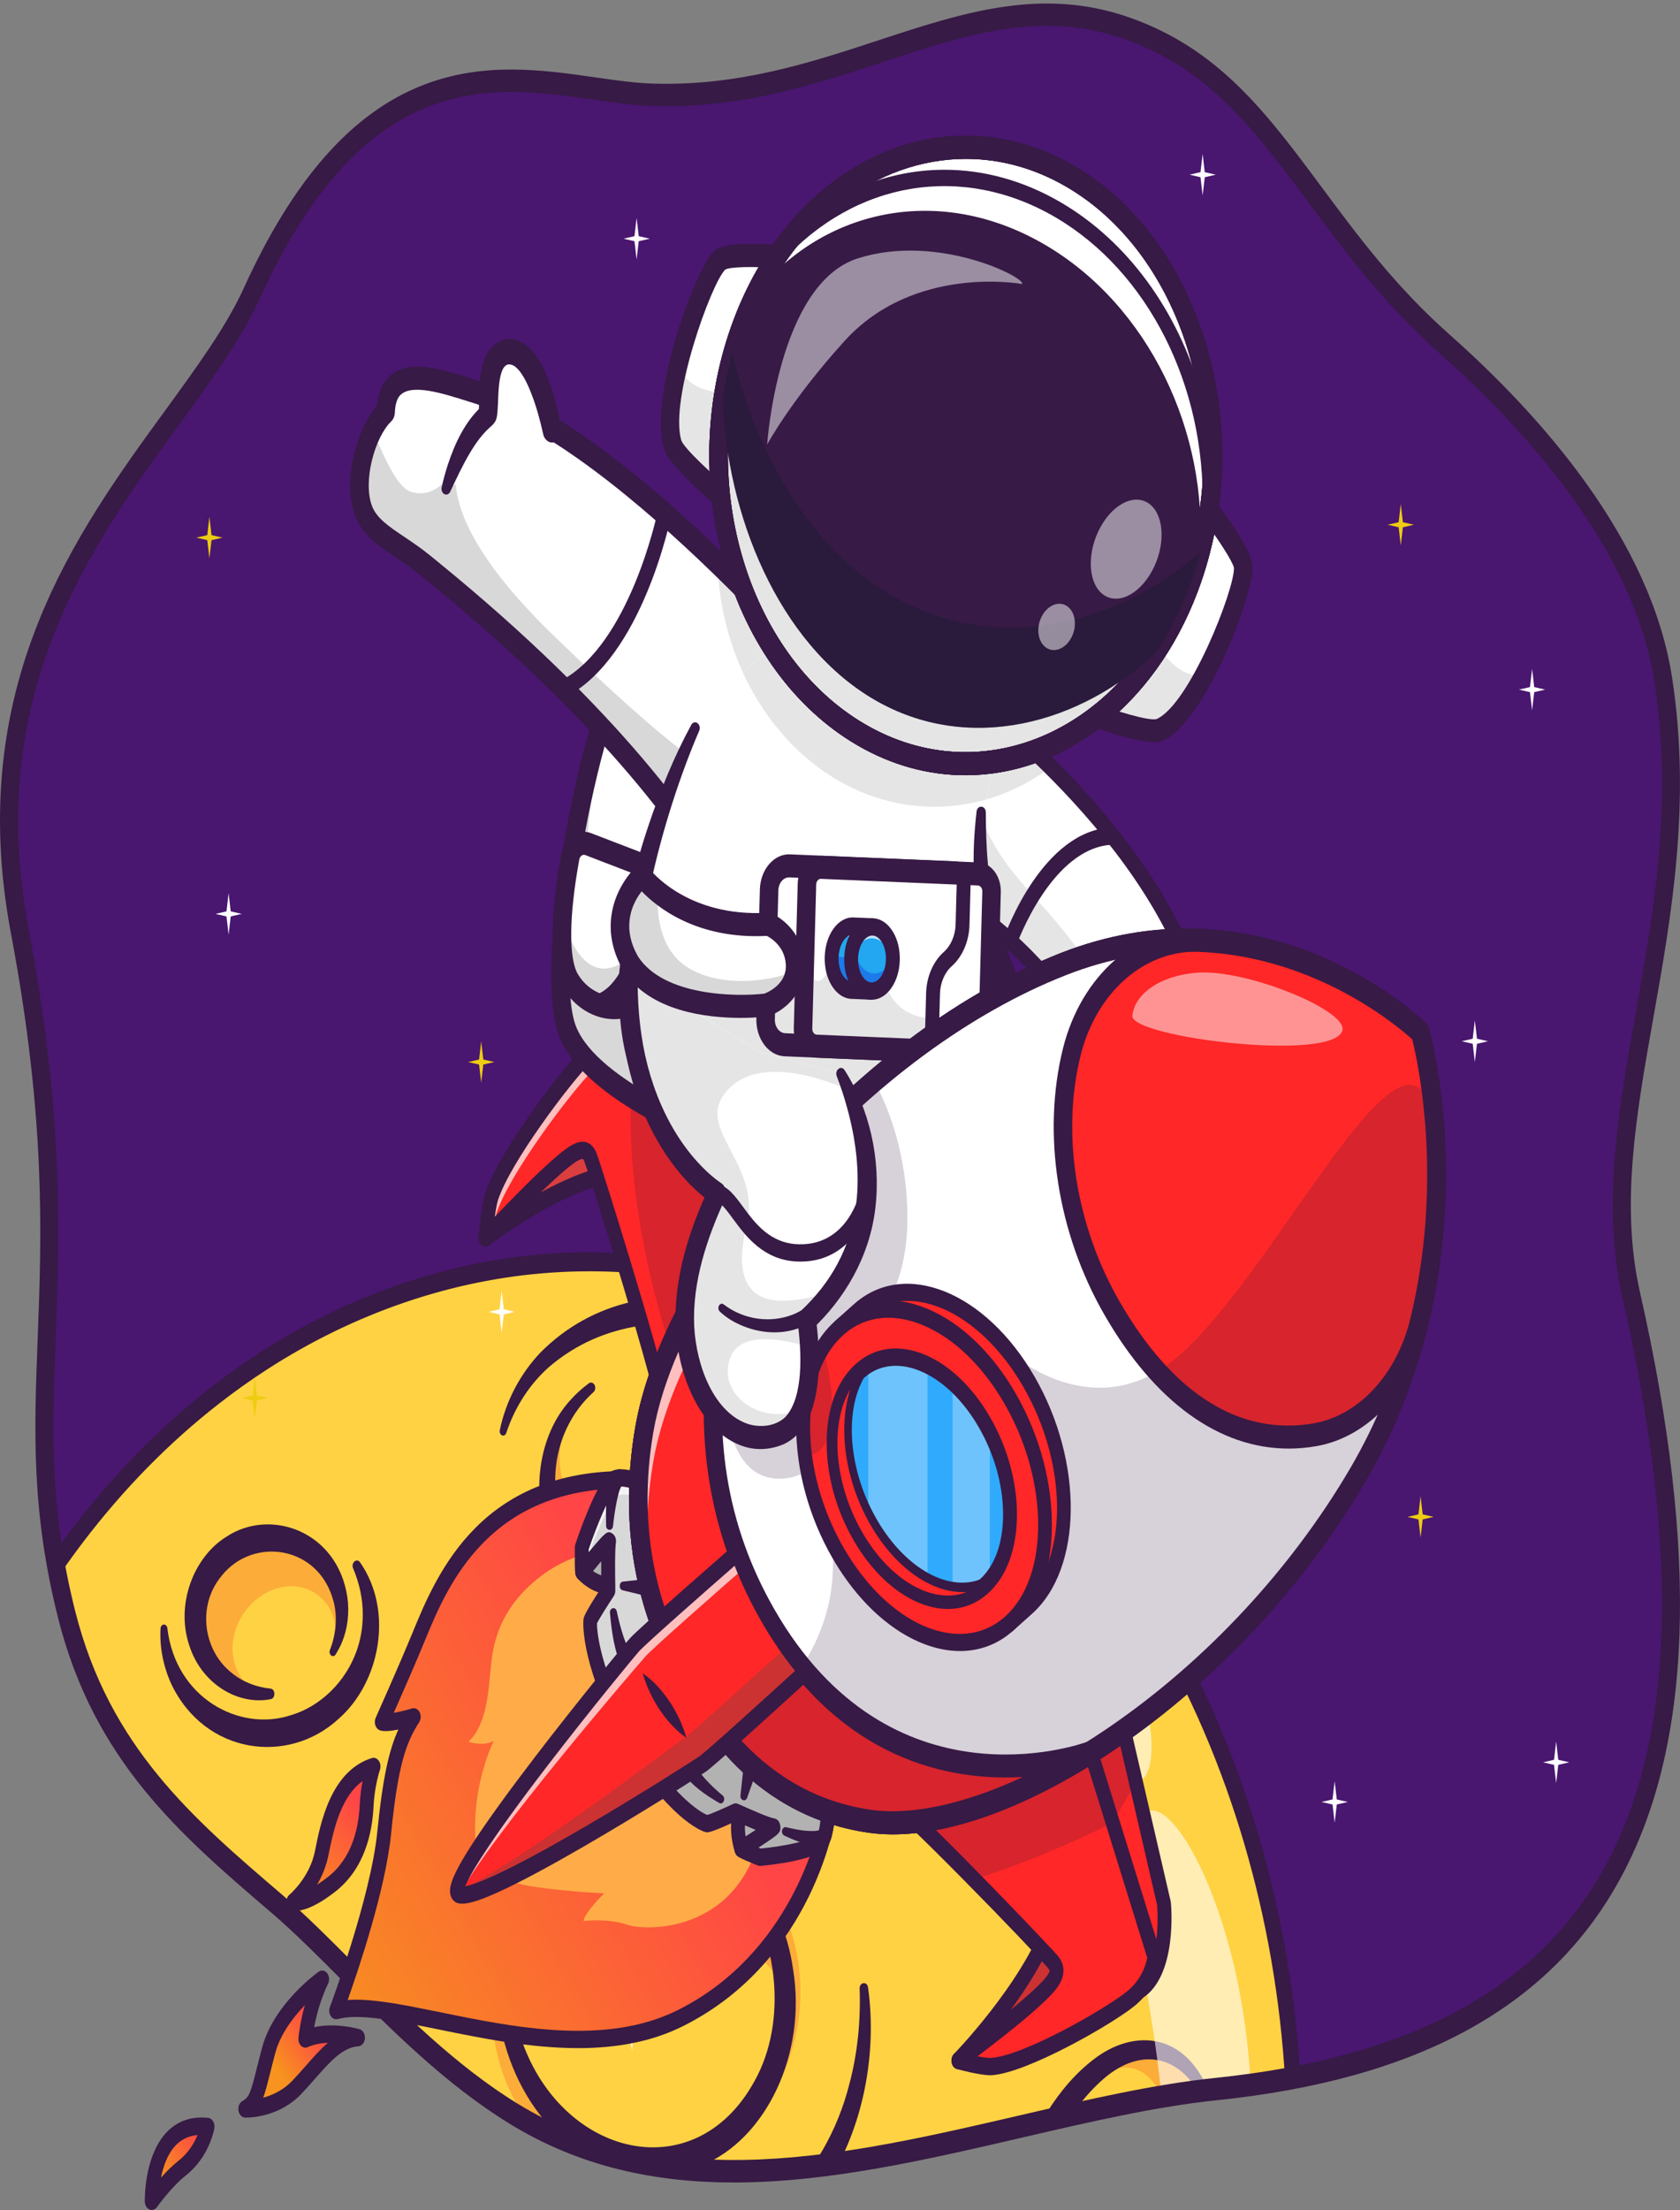 <svg width="324" height="426" viewBox="0 0 324 426" fill="none" xmlns="http://www.w3.org/2000/svg">
<rect x="0" y="0" width="324" height="426" fill="#808080" stroke="none"/>
<path d="M3.799 179.439C16.722 248.007 2.04 268.231 12.842 311.178C19.391 337.217 34.498 350.809 53.263 366.858C66.489 378.17 80.485 395.992 98.952 407.372C140.395 432.909 192.212 407.082 234.665 402.669C303.613 395.503 338.807 356.396 314.609 249.643C306.594 214.285 327.917 177.739 320.792 131.129C316.811 105.085 296.05 81.755 278.566 66.262C252.024 42.742 245.322 15.285 217.381 5.461C187.471 -5.056 163.366 19.42 125.851 18.273C104.992 17.635 73.648 1.41 48.518 56.616C35.593 85.013 -8.176 115.9 3.799 179.439Z" fill="#491670"/>
<mask id="mask0_2_506" style="mask-type:luminance" maskUnits="userSpaceOnUse" x="1" y="2" width="322" height="417">
<path d="M3.799 179.439C16.722 248.007 2.04 268.231 12.842 311.178C19.391 337.217 34.498 350.809 53.263 366.858C66.489 378.17 80.485 395.992 98.952 407.372C140.395 432.909 192.212 407.082 234.665 402.669C303.613 395.503 338.807 356.396 314.609 249.643C306.594 214.285 327.917 177.739 320.792 131.129C316.811 105.085 296.05 81.755 278.566 66.262C252.024 42.742 245.322 15.285 217.381 5.461C187.471 -5.056 163.366 19.42 125.851 18.273C104.992 17.635 73.648 1.41 48.518 56.616C35.593 85.013 -8.176 115.9 3.799 179.439Z" fill="white"/>
</mask>
<g mask="url(#mask0_2_506)">
<path d="M248.873 431.401C248.294 438.002 247.391 444.602 246.169 451.159C243.367 466.225 238.856 481.063 232.523 495.258C196.018 577.147 113.18 606.637 47.49 561.139C-4.814 524.907 -30.469 452.048 -20.324 382.524C-17.726 364.729 -12.792 347.163 -5.358 330.477C6.255 304.437 22.549 283.694 41.49 268.988C44.532 266.612 47.653 264.394 50.83 262.344C67.935 251.282 86.77 244.84 106.029 243.493C106.198 243.485 106.368 243.467 106.537 243.458C107.716 243.379 108.895 243.317 110.081 243.282C112.432 243.203 114.783 243.203 117.134 243.273C133.11 243.775 149.191 247.805 164.617 255.629C169.714 258.199 174.747 261.191 179.675 264.606C180.734 265.345 181.786 266.084 182.823 266.859C183.452 267.316 184.073 267.791 184.687 268.267C230.758 303.389 254.45 367.844 248.873 431.401Z" fill="#FFD243"/>
<path d="M248.876 431.4C248.293 438.005 247.394 444.601 246.171 451.162C243.367 466.228 238.856 481.058 232.525 495.258C196.02 577.143 113.181 606.637 47.493 561.14C-4.815 524.909 -30.47 452.047 -20.323 382.521C-17.723 364.73 -12.79 347.167 -5.356 330.48C2.704 312.409 13.013 296.886 24.909 284.159C30.151 278.552 35.695 273.489 41.492 268.987C44.535 266.613 47.655 264.397 50.831 262.347C67.935 251.283 86.774 244.836 106.027 243.496C106.196 243.487 106.365 243.47 106.54 243.461C107.714 243.382 108.894 243.321 110.082 243.286C112.429 243.198 114.783 243.198 117.137 243.277C133.109 243.777 149.193 247.806 164.617 255.628C169.712 258.195 174.75 261.191 179.676 264.607C180.737 265.343 181.784 266.087 182.824 266.858C183.449 267.314 184.075 267.796 184.686 268.269C191.987 273.84 198.733 280.138 204.881 287.067C237.535 323.805 253.563 377.922 248.876 431.4Z" fill="#FFD243"/>
<path d="M59.369 324.917C56.572 317.866 55.483 310.657 55.068 305.83C58.982 305.366 62.629 307.372 64.105 311.235C65.918 315.982 63.803 321.86 59.369 324.917Z" fill="#FCAC38"/>
<path d="M47.493 561.134C113.183 606.634 196.017 577.144 232.524 495.254C238.852 481.06 243.368 466.226 246.168 451.162C247.394 444.606 248.293 438.004 248.872 431.402C249.904 419.643 249.934 407.847 249.006 396.208C248.961 396.745 248.916 397.282 248.872 397.819C248.293 404.421 247.394 411.022 246.168 417.578C243.368 432.643 238.852 447.476 232.524 461.671C196.017 543.56 113.183 573.051 47.493 527.551C6.968 499.476 -17.558 449.421 -21.829 395.957C-27.058 461.263 -1.448 527.227 47.493 561.134Z" fill="#FCAC38"/>
<path d="M196.357 431.464C192.642 452.133 197.729 468.862 207.719 468.831C217.709 468.799 229.721 452.55 233.436 431.882C237.151 411.213 231.162 393.953 221.172 393.985C211.182 394.016 200.072 410.796 196.357 431.464Z" fill="#FCAC38"/>
<path d="M188.966 417.778C183.711 433.127 184.37 451.425 191.221 465.696C193.514 470.296 196.662 474.166 200.974 476.087C201.472 476.31 201.731 476.995 201.552 477.615C201.415 478.091 201.058 478.391 200.676 478.405C198.078 478.493 195.42 477.535 193.083 475.941C177.667 464.643 174.731 431.928 187.03 416.128C187.954 414.961 189.509 416.288 188.966 417.778Z" fill="#371A45"/>
<path d="M52.561 325.844C60.015 325.248 65.727 318.34 65.319 310.414C64.911 302.488 58.538 296.546 51.084 297.142C43.631 297.738 37.919 304.646 38.326 312.572C38.734 320.498 45.107 326.44 52.561 325.844Z" fill="#FCAC38"/>
<path d="M57.64 325.898C62.902 323.47 65.895 317.21 64.323 311.916C62.751 306.623 57.211 304.3 51.948 306.728C46.685 309.157 43.693 315.416 45.265 320.71C46.837 326.003 52.377 328.326 57.64 325.898Z" fill="#FFD243"/>
<path d="M52.23 327.524C46.104 328.758 39.017 324.791 36.552 317.318C33.73 309.127 37.52 300.01 43.603 296.26C52.093 290.568 65.071 295.089 66.992 307.863C67.407 310.813 67.061 313.842 65.987 316.482C65.647 317.346 65.186 318.113 64.757 318.879C64.549 319.251 64.139 319.342 63.842 319.083C63.572 318.849 63.487 318.409 63.626 318.053C64.823 315.009 65.115 311.603 64.313 308.638C61.448 297.816 48.735 296.175 42.74 303.758C37.919 309.525 39.219 318.209 44.723 322.495C46.858 324.242 49.452 325.211 52.163 325.49C53.132 325.574 53.182 327.346 52.23 327.524Z" fill="#371A45"/>
<path d="M69.438 301.146C76.032 310.624 73.207 324.411 65.317 331.308C55.517 340.35 39.475 338.122 33.038 324.605C31.534 321.33 30.751 317.549 30.961 313.902C31.032 312.919 32.162 312.885 32.276 313.849C33.87 327.345 46.188 333.832 55.983 330.651C63.18 328.602 69.855 321.198 69.958 311.54C70.029 308.411 69.343 305.24 68.097 302.304C67.645 301.252 68.808 300.251 69.438 301.146Z" fill="#371A45"/>
<path d="M15.248 349.725C28.513 350.937 38.229 365.477 39.544 381.448C41.29 399.797 33.329 418.793 20.425 427.729C16.824 430.229 12.817 431.965 8.72 432.554C6.69 432.918 4.625 432.844 2.616 432.631C2.095 432.575 1.709 432.004 1.753 431.354C1.793 430.766 2.169 430.33 2.619 430.275C3.289 430.145 4.041 429.993 4.715 429.878C5.123 429.739 6.338 429.446 6.771 429.319C11.203 427.867 15.429 425.298 19.036 421.774C31.387 410.065 37.471 387.538 30.653 369.615C27.622 361.495 21.711 355.25 14.815 352.599C13.506 352.089 13.87 349.614 15.248 349.725Z" fill="#371A45"/>
<path d="M25.578 395.168C27.839 379.262 21.099 364.474 10.524 362.138C-0.051 359.801 -10.457 370.802 -12.719 386.708C-14.98 402.614 -8.24 417.403 2.335 419.739C12.911 422.075 23.316 411.074 25.578 395.168Z" fill="#FCAC38"/>
<path d="M5.722 415.921C12.639 416.023 19.673 410.155 23.287 400.291C28.094 387.156 25.014 371.904 16.407 366.221C15.193 365.417 13.931 364.849 12.647 364.506C7.569 367.086 3.017 372.502 0.257 380.028C-4.624 393.37 -2.126 408.697 5.722 415.921Z" fill="#FFD243"/>
<path d="M-12.737 380.085C-9.392 369.007 0.089 360.396 9.885 361.567C20.818 362.617 28.134 375.037 27.823 388.147C27.724 393.956 26.328 399.653 23.928 404.601C18.785 415.348 7.891 422.528 -2.036 418.498C-4.36 417.537 -6.525 416.04 -8.315 414.04C-10.117 412.063 -11.534 409.626 -12.498 407.003C-12.716 406.409 -12.506 405.706 -12.03 405.434C-11.61 405.195 -11.123 405.369 -10.864 405.819C-5.942 414.33 2.867 416.344 10.127 411.414C15.242 408.028 19.03 401.893 20.669 395.015C23.436 383.694 19.253 370.422 9.239 368.507C1.415 366.991 -6.374 373.124 -10.643 381.403C-11.412 382.879 -13.232 381.721 -12.737 380.085Z" fill="#371A45"/>
<path d="M167.412 383.097C169.239 396.258 166.28 410.48 159.504 420.91C145.314 443.188 118.623 445.285 100.665 428.931C91.994 421.158 85.508 409.511 83.174 396.546C83.024 395.549 84.148 395.122 84.44 396.101C86.172 402.09 88.607 407.693 91.714 412.621C100.911 427.269 116.03 435.916 130.932 434.038C145.795 432.438 159.216 419.667 163.775 401.842C165.359 395.953 166.005 389.64 165.789 383.316C165.741 382.086 167.223 381.832 167.412 383.097Z" fill="#371A45"/>
<path d="M132.021 418.302C147.926 412.723 157.511 393.545 153.43 375.468C149.349 357.391 133.147 347.26 117.242 352.84C101.338 358.42 91.752 377.597 95.833 395.674C99.914 413.751 116.116 423.882 132.021 418.302Z" fill="#FCAC38"/>
<path d="M100.091 394.962C102.628 406.587 111.013 415.885 121.98 417.771C136.582 420.272 150.237 408.676 152.484 391.867C152.803 389.494 152.874 387.143 152.718 384.848C148.275 377.435 141.274 372.102 132.906 370.66C118.074 368.12 104.124 378.774 100.091 394.962Z" fill="#FFD243"/>
<path d="M127.803 349.958C140.08 351.806 150.864 364.466 152.976 379.777C155.57 395.867 147.782 412.388 135.264 417.441C126.245 421.29 115.888 418.992 108.233 412.045C96.609 401.751 91.791 381.401 99.463 365.817C100.262 364.199 101.19 362.692 102.198 361.291C102.44 360.954 102.857 360.926 103.127 361.228C103.381 361.512 103.417 361.986 103.22 362.322C101.521 365.2 100.242 368.417 99.453 371.788C97.875 378.481 98.194 385.78 100.265 392.224C107.688 415.896 134.76 422.696 146.13 399.978C151.99 388.238 149.571 372.092 141.943 362.378C138.137 357.294 133.066 353.658 127.51 351.961C126.519 351.654 126.789 349.811 127.803 349.958Z" fill="#371A45"/>
<path d="M165.427 319.781C170.203 315.864 173.757 310.564 175.471 304.142C178.579 292.503 174.792 280.522 166.659 270.558C161.324 264.021 154.054 258.647 145.488 255.488C123.863 247.514 102.161 256.674 97.015 275.948C95.1 283.12 95.747 290.681 98.428 297.761C102.954 309.706 113.42 319.595 126.998 324.602" fill="#FFD243"/>
<path d="M174.697 303.82C177.109 292.918 172.948 281.923 166.822 274.191C152.127 255.357 123.85 248.084 105.863 263.514C102.259 266.717 99.344 271.069 97.639 276.207C97.501 276.629 97.112 276.831 96.774 276.654C96.468 276.494 96.309 276.079 96.391 275.689C97.587 269.871 100.486 264.682 104.145 260.8C124.499 240.139 160.808 250.733 173.913 278.261C176.372 283.48 177.952 289.54 177.755 295.645C177.667 298.689 177.151 301.694 176.246 304.463C176.076 304.985 175.599 305.235 175.18 305.023C174.795 304.828 174.594 304.308 174.697 303.82Z" fill="#371A45"/>
<path d="M166.865 296.505C168.865 281.187 156.78 265.989 139.872 262.56C122.965 259.13 107.638 268.768 105.639 284.086C103.639 299.404 115.724 314.601 132.632 318.031C149.539 321.46 164.866 311.823 166.865 296.505Z" fill="#FCAC38"/>
<path d="M160.373 285.266C161.104 273.888 149.962 263.494 135.487 262.049C121.013 260.605 108.686 268.657 107.956 280.034C107.225 291.412 118.367 301.806 132.841 303.251C147.316 304.695 159.642 296.643 160.373 285.266Z" fill="#FFD243"/>
<path d="M114.46 268.343C107.453 274.636 104.979 285.262 109.009 294.947C115.43 310.105 130.631 317.382 143.876 316.263C154.283 315.524 165.877 307.362 164.898 292.843C163.587 278.769 153.2 269.177 143.076 264.609C142.3 264.267 142.652 262.804 143.449 263.037C154.851 266.432 166.75 276.861 168.51 292.356C169.897 305.05 162.461 315.493 153.246 319.333C144.551 323.182 134.82 322.435 126.241 318.63C117.657 314.741 109.637 307.419 105.797 296.814C102.423 287.693 103.811 276.74 109.909 269.981C111.035 268.695 112.276 267.601 113.563 266.642C113.95 266.354 114.452 266.512 114.683 266.994C114.903 267.452 114.8 268.038 114.46 268.343Z" fill="#371A45"/>
<path d="M223.992 435.706C228.678 418.489 226.64 402.063 219.44 399.018C212.241 395.972 202.605 407.461 197.919 424.678C193.234 441.896 195.271 458.321 202.471 461.367C209.671 464.412 219.306 452.923 223.992 435.706Z" fill="#FFD243"/>
<path d="M232.01 404.888C227.639 395.809 219.899 394.778 213.099 400.481C202.84 409.176 196.975 426.202 196.549 441.385C196.381 449.913 198.134 460.681 204.956 464.401C209.393 466.707 214.454 464.623 218.35 461.291C224.794 455.759 229.219 447.451 232.307 438.494C232.622 437.551 233.776 438.062 233.548 439.041C230.487 451.819 223.428 465.528 212.536 469.42C202.462 472.752 194.995 463.557 192.996 451.841C191.121 441.473 192.538 430.573 195.634 420.875C198.83 411.224 203.937 402.13 211.249 396.713C217.746 391.869 226.121 391.604 231.22 399.447C232.125 400.836 232.855 402.356 233.45 403.929C233.642 404.438 233.467 405.045 233.059 405.285C232.676 405.511 232.223 405.331 232.01 404.888Z" fill="#371A45"/>
<g opacity="0.6">
<path d="M219.409 351.752C213.327 369.628 230.86 397.571 222.479 448.414C218.924 469.981 239.957 455.372 241.281 411.773C242.509 371.364 223.696 339.152 219.409 351.752Z" fill="white"/>
</g>
<g opacity="0.6">
<path d="M193.922 307.714C195.235 314.787 204.742 322.58 210.932 335.435C217.549 349.177 227.073 346.366 218.974 320.708C210.341 293.357 191.445 294.38 193.922 307.714Z" fill="white"/>
</g>
<path d="M113.381 584.402C90.312 584.402 67.498 577.094 46.776 562.742C-4.772 527.034 -32.319 454.478 -21.772 382.195C-19.084 363.784 -13.994 346.084 -6.644 329.587C4.686 304.181 21.062 282.688 40.712 267.432C43.759 265.052 46.937 262.791 50.153 260.715C67.339 249.601 86.632 243.012 105.946 241.662L106.196 241.645C106.289 241.638 106.382 241.631 106.475 241.626C107.742 241.54 108.916 241.482 110.046 241.448C112.361 241.37 114.759 241.367 117.169 241.44C133.704 241.959 149.853 246.162 165.171 253.931C170.349 256.541 175.47 259.594 180.389 263.003C181.418 263.721 182.508 264.486 183.579 265.285C184.205 265.741 184.837 266.225 185.463 266.708C208.025 283.909 226.012 308.693 237.474 338.376C248.69 367.424 253.137 399.664 250.335 431.6C249.753 438.246 248.833 444.966 247.602 451.573C244.711 467.115 240.07 482.113 233.809 496.149C215.963 536.182 186.68 565.155 151.355 577.732C138.824 582.193 126.063 584.402 113.381 584.402ZM113.711 245.056C112.499 245.056 111.3 245.075 110.121 245.115C109.016 245.148 107.871 245.205 106.616 245.289L106.379 245.305C106.283 245.313 106.186 245.321 106.089 245.326C87.209 246.646 68.327 253.094 51.507 263.972C48.361 266.002 45.254 268.213 42.271 270.542C23.04 285.473 7.016 306.505 -4.072 331.368C-11.266 347.514 -16.247 364.836 -18.877 382.852C-29.198 453.588 -2.241 524.592 48.205 559.536C68.854 573.838 91.252 580.626 113.352 580.626C160.685 580.627 206.662 549.495 231.237 494.367C237.365 480.63 241.907 465.954 244.736 450.744C245.941 444.278 246.84 437.703 247.411 431.202V431.201C253.055 366.88 228.133 303.538 183.92 269.831C183.308 269.358 182.698 268.891 182.081 268.442C181.03 267.658 179.962 266.908 178.956 266.205C174.146 262.872 169.134 259.885 164.065 257.329C149.075 249.726 133.273 245.614 117.096 245.106C115.963 245.073 114.832 245.056 113.711 245.056Z" fill="#371A45"/>
</g>
<path d="M141.508 420.692C126.465 420.692 111.847 417.727 98.185 409.307C85.901 401.739 75.463 391.253 66.254 382.002C61.381 377.108 56.779 372.485 52.283 368.639C34.721 353.618 18.132 339.43 11.189 311.824C5.997 291.178 6.585 275.781 7.267 257.952C8.022 238.207 8.878 215.827 2.113 179.933C-6.869 132.279 14.631 102.768 31.907 79.055C37.946 70.765 43.651 62.935 47.012 55.551C56.545 34.607 67.809 21.819 81.446 16.455C93.221 11.823 104.705 13.466 114.837 14.915C118.777 15.478 122.499 16.011 125.893 16.114C142.48 16.622 156.237 12.101 169.542 7.73C185.672 2.43 200.906 -2.576 217.852 3.383C235.122 9.455 244.31 21.828 254.949 36.154C261.923 45.544 269.134 55.254 279.57 64.502C296.878 79.84 318.374 103.779 322.493 130.725C326.189 154.901 322.298 176.818 318.865 196.155C315.572 214.707 312.461 232.23 316.275 249.056C327.788 299.845 326.443 337.017 312.165 362.696C298.63 387.038 273.326 400.817 234.808 404.821C222.917 406.057 210.451 408.947 197.253 412.007C178.697 416.309 159.79 420.692 141.508 420.692ZM5.485 178.945C12.361 215.429 11.493 238.129 10.727 258.158C10.061 275.576 9.486 290.618 14.495 310.532C21.079 336.714 37.188 350.491 54.243 365.078C58.849 369.018 63.501 373.691 68.427 378.639C77.497 387.751 87.778 398.078 99.72 405.437C128.952 423.448 163.352 415.474 196.62 407.762C209.906 404.682 222.455 401.772 234.521 400.518C271.943 396.628 296.41 383.452 309.319 360.236C322.97 335.684 324.156 299.7 312.942 250.23C308.891 232.358 312.093 214.32 315.483 195.222C319.008 175.367 322.653 154.836 319.091 131.533C315.187 105.997 294.353 82.901 277.563 68.022C266.835 58.516 259.17 48.194 252.407 39.087C242.124 25.24 233.243 13.281 216.911 7.539C200.876 1.901 186.765 6.537 170.425 11.906C156.886 16.354 142.887 20.959 125.809 20.431C122.258 20.323 118.462 19.78 114.442 19.205C94.822 16.399 70.405 12.908 50.025 57.682C46.474 65.484 40.644 73.486 34.471 81.958C17.741 104.922 -3.08 133.502 5.485 178.945Z" fill="#371A45"/>
<path d="M298.003 132.927L295.886 133.413L295.476 136.933L295.066 133.413L292.948 132.927L295.066 132.44L295.476 128.92L295.885 132.44L298.003 132.927Z" fill="white"/>
<path d="M272.675 101.15L270.558 101.637L270.148 105.156L269.737 101.637L267.62 101.15L269.738 100.663L270.148 97.144L270.557 100.663L272.675 101.15Z" fill="#EECC13"/>
<path d="M234.464 33.674L232.347 34.16L231.937 37.68L231.526 34.16L229.409 33.674L231.527 33.187L231.937 29.667L232.346 33.187L234.464 33.674Z" fill="white"/>
<path d="M125.301 46.01L123.184 46.496L122.774 50.016L122.364 46.496L120.247 46.01L122.364 45.523L122.774 42.003L123.183 45.523L125.301 46.01Z" fill="white"/>
<path d="M42.911 103.635L40.794 104.122L40.384 107.641L39.974 104.122L37.857 103.635L39.974 103.148L40.384 99.629L40.793 103.148L42.911 103.635Z" fill="#EECC13"/>
<path d="M46.615 176.163L44.498 176.649L44.088 180.169L43.678 176.649L41.561 176.163L43.679 175.676L44.088 172.156L44.498 175.676L46.615 176.163Z" fill="white"/>
<path d="M95.329 204.716L93.212 205.202L92.802 208.722L92.392 205.202L90.275 204.716L92.393 204.229L92.802 200.709L93.212 204.229L95.329 204.716Z" fill="#EECC13"/>
<path d="M51.67 269.478L49.553 269.965L49.143 273.484L48.733 269.965L46.615 269.478L48.733 268.991L49.143 265.472L49.552 268.991L51.67 269.478Z" fill="#EECC13"/>
<path d="M99.28 252.87L97.163 253.356L96.753 256.876L96.343 253.356L94.226 252.87L96.344 252.382L96.753 248.863L97.162 252.382L99.28 252.87Z" fill="white"/>
<path d="M124.382 391.255L122.264 391.742L121.854 395.261L121.444 391.742L119.327 391.255L121.445 390.768L121.854 387.249L122.264 390.768L124.382 391.255Z" fill="white"/>
<path d="M286.961 200.71L284.844 201.196L284.434 204.716L284.024 201.196L281.906 200.71L284.024 200.222L284.434 196.703L284.843 200.222L286.961 200.71Z" fill="white"/>
<path d="M276.495 292.395L274.378 292.881L273.968 296.4L273.558 292.881L271.44 292.395L273.558 291.907L273.968 288.388L274.377 291.907L276.495 292.395Z" fill="#EECC13"/>
<path d="M302.642 339.701L300.525 340.188L300.115 343.707L299.705 340.188L297.588 339.701L299.706 339.214L300.115 335.694L300.525 339.214L302.642 339.701Z" fill="white"/>
<path d="M259.924 347.343L257.807 347.829L257.397 351.349L256.986 347.829L254.869 347.343L256.987 346.856L257.397 343.336L257.806 346.856L259.924 347.343Z" fill="white"/>
<path d="M64.836 387.568C64.836 387.568 72.767 366.544 74.093 353.302C75.418 340.06 77.018 335.237 79.794 330.938C79.794 330.938 74.807 332.407 73.625 331.929C73.625 331.929 78.101 321.93 80.739 315.513C85.757 303.304 94.379 284.045 123.185 285.275L159.961 349.209C159.961 349.209 156.093 376.469 131.341 388.95C108.658 400.388 76.365 384.291 64.836 387.568Z" fill="url(#paint0_linear_2_506)"/>
<path d="M111.5 394.793C102.228 394.793 92.807 392.87 84.531 391.183C76.286 389.5 69.165 388.049 65.133 389.193C64.634 389.336 64.114 389.11 63.794 388.614C63.473 388.117 63.407 387.435 63.625 386.858C63.704 386.65 71.481 365.919 72.765 353.096C73.816 342.595 75.049 337.275 76.823 333.384C75.367 333.672 73.952 333.815 73.212 333.516C72.831 333.362 72.526 333.003 72.38 332.539C72.233 332.074 72.261 331.553 72.457 331.117C72.501 331.017 76.952 321.069 79.548 314.752C84.208 303.416 92.877 282.318 123.231 283.608C123.646 283.626 124.031 283.883 124.272 284.303L161.048 348.237C161.258 348.602 161.341 349.057 161.278 349.499C161.115 350.65 156.992 377.814 131.842 390.496C125.533 393.677 118.559 394.792 111.5 394.793ZM68.672 385.456C73.029 385.456 78.68 386.609 84.963 387.891C99.209 390.798 116.938 394.414 130.839 387.404C152.452 376.506 157.729 353.749 158.527 349.578L122.484 286.917C94.356 286.023 86.284 305.677 81.929 316.273C80.127 320.657 77.446 326.762 75.935 330.173C77.002 329.977 78.328 329.656 79.487 329.316C80.044 329.15 80.621 329.446 80.926 330.049C81.23 330.652 81.195 331.429 80.836 331.984C78.276 335.949 76.736 340.366 75.42 353.508C74.356 364.136 69.255 379.323 67.052 385.516C67.57 385.475 68.11 385.456 68.672 385.456Z" fill="#371A45"/>
<path d="M121.676 298.469C121.676 298.469 112.376 297.61 104.264 303.855C97.339 309.187 95.315 315.166 94.744 320.483C94.173 325.8 94.07 332.163 90.344 335.74C90.344 335.74 93.297 336.732 95.233 335.556C95.233 335.556 89.088 347.583 92.824 361.702C92.824 361.702 96.669 362.021 99.876 363.033C103.082 364.044 113.671 364.878 116.53 364.948C116.53 364.948 112.715 368.681 112.54 370.292C112.54 370.292 117.212 369.711 121.029 371.024C124.847 372.337 144.136 372.665 147.317 350.313C150.498 327.96 121.676 298.469 121.676 298.469Z" fill="#FFAC48"/>
<path d="M72.04 340.495C72.04 340.495 70.906 343.791 70.706 348.09C70.505 352.389 69.285 359.054 63.951 363.216C58.617 367.378 56.568 366.604 56.568 366.604C56.568 366.604 60.89 363.049 62.044 357.198C63.199 351.347 65.078 342.7 72.04 340.495Z" fill="url(#paint1_linear_2_506)"/>
<path d="M57.029 368.325C56.577 368.325 56.302 368.246 56.181 368.2C55.684 368.013 55.32 367.484 55.245 366.844C55.17 366.205 55.399 365.568 55.832 365.212C55.868 365.182 59.735 361.92 60.745 356.8C61.808 351.414 63.786 341.388 71.71 338.879C72.204 338.723 72.726 338.93 73.057 339.412C73.387 339.894 73.47 340.568 73.27 341.151C73.253 341.2 72.224 344.27 72.041 348.187C71.806 353.244 70.334 360.202 64.661 364.629C60.627 367.777 58.217 368.325 57.029 368.325ZM69.931 343.32C65.933 346.143 64.432 352.081 63.343 357.596C62.904 359.823 62.065 361.738 61.149 363.296C61.771 362.898 62.466 362.407 63.241 361.802C67.946 358.131 69.171 352.267 69.37 347.993C69.452 346.23 69.68 344.629 69.931 343.32Z" fill="#371A45"/>
<path d="M62.127 381.507C62.127 381.507 53.945 387.307 51.826 395.199C49.707 403.091 49.719 405.14 47.302 406.514C47.302 406.514 53.019 406.735 57.186 402.404C61.353 398.073 64.504 393.075 69.045 392.773C69.045 392.773 63.248 391.059 58.893 393.037C58.893 393.037 59.358 387.254 62.127 381.507Z" fill="url(#paint2_linear_2_506)"/>
<path d="M47.459 408.184C47.351 408.184 47.283 408.181 47.26 408.181C46.639 408.157 46.113 407.602 45.99 406.842C45.868 406.083 46.181 405.317 46.747 404.996C48.089 404.234 48.345 403.357 49.485 398.827C49.784 397.636 50.123 396.287 50.558 394.67C52.813 386.269 61.114 380.307 61.466 380.057C61.995 379.683 62.66 379.799 63.084 380.342C63.509 380.885 63.587 381.716 63.274 382.366C61.767 385.494 60.98 388.663 60.586 390.76C64.767 389.826 69.139 391.087 69.354 391.15C70.001 391.342 70.437 392.097 70.377 392.922C70.318 393.748 69.781 394.394 69.116 394.438C66.075 394.64 63.619 397.435 60.774 400.672C59.904 401.662 59.003 402.687 58.042 403.685C53.936 407.952 48.571 408.184 47.459 408.184ZM58.792 386.507C56.579 388.805 54.082 392.051 53.095 395.728C52.669 397.315 52.334 398.648 52.038 399.824C51.564 401.707 51.194 403.177 50.76 404.353C52.484 403.877 54.576 402.946 56.329 401.124C57.244 400.172 58.122 399.174 58.971 398.208C60.39 396.594 61.773 395.02 63.24 393.765C61.937 393.819 60.571 394.05 59.351 394.604C58.919 394.8 58.436 394.705 58.072 394.354C57.709 394.002 57.516 393.442 57.562 392.871C57.576 392.705 57.803 390.033 58.792 386.507Z" fill="#371A45"/>
<path d="M142.974 356.387C142.974 356.387 141.479 352.223 143.011 348.565C144.543 344.908 147.958 347.531 147.958 347.531L152.116 351.384L151.489 355.51L142.974 356.387Z" fill="#B2B2B2"/>
<path d="M112.281 303.029C112.281 303.029 114.966 306.13 118.236 305.495C121.507 304.86 120.609 299.985 120.609 299.985L119.016 293.84L115.68 293.258L112.281 303.029Z" fill="#B2B2B2"/>
<path d="M142.974 358.055C142.45 358.055 141.97 357.672 141.753 357.068C141.681 356.869 140.014 352.117 141.825 347.794C142.398 346.427 143.27 345.509 144.348 345.139C146.393 344.437 148.435 345.939 148.66 346.111C148.693 346.137 148.725 346.164 148.757 346.193L152.914 350.046C153.325 350.427 153.526 351.067 153.43 351.695L152.803 355.82C152.691 356.557 152.198 357.109 151.599 357.172L143.084 358.049C143.047 358.053 143.01 358.055 142.974 358.055ZM145.483 348.288C145.334 348.288 145.188 348.309 145.052 348.357C144.829 348.435 144.497 348.621 144.197 349.338C143.408 351.221 143.648 353.358 143.911 354.618L150.364 353.952L150.646 352.099L147.217 348.922C146.921 348.712 146.163 348.288 145.483 348.288Z" fill="#371A45"/>
<path d="M156.667 225.205L129.341 201.526C129.341 201.526 119.917 195.888 115.068 201.8C110.219 207.713 93.622 238.624 93.622 238.624C93.622 238.624 108.191 227.338 119.444 226.004C130.697 224.669 145.057 242.715 145.057 242.715" fill="#DB3E3E"/>
<path d="M145.057 244.382C144.713 244.382 144.369 244.218 144.108 243.89C143.969 243.715 130.058 226.418 119.571 227.663C108.766 228.945 94.471 239.93 94.328 240.041C93.793 240.456 93.098 240.348 92.66 239.783C92.222 239.218 92.16 238.35 92.51 237.697C93.191 236.429 109.241 206.573 114.132 200.608C119.588 193.956 129.5 199.771 129.919 200.022C129.984 200.061 130.045 200.106 130.104 200.156L157.431 223.835C158.037 224.361 158.187 225.4 157.765 226.156C157.344 226.913 156.51 227.1 155.904 226.574L128.674 202.978C127.752 202.46 119.895 198.248 116.003 202.992C112.588 207.156 102.974 224.444 97.924 233.678C103.25 230.177 111.9 225.223 119.317 224.343C131.073 222.946 145.402 240.78 146.007 241.54C146.527 242.194 146.524 243.25 145.999 243.898C145.739 244.221 145.398 244.382 145.057 244.382Z" fill="#371A45"/>
<path d="M150.646 231.354L120.948 200.418C120.948 200.418 117.203 199.35 113.255 203.302C109.056 207.507 97.227 223.204 94.801 230.704C94.134 232.767 93.622 238.624 93.622 238.624C93.622 238.624 100.963 230.77 105.732 226.386C110.5 222.002 112.8 220.358 113.859 223.055C114.969 225.884 128.141 268.274 128.264 272.768C128.387 277.263 150.646 231.354 150.646 231.354Z" fill="#F75252"/>
<path d="M150.645 231.353C150.645 231.353 138.338 256.734 131.979 267.907C129.785 271.76 128.296 273.922 128.264 272.771C128.14 268.274 114.967 225.884 113.857 223.054C112.8 220.358 110.499 222.004 105.732 226.384C100.961 230.77 93.622 238.624 93.622 238.624C93.622 238.624 94.134 232.765 94.799 230.703C97.225 223.204 109.055 207.507 113.255 203.304C117.201 199.352 120.947 200.419 120.947 200.419L122.543 202.081L150.645 231.353Z" fill="#FF2727"/>
<g opacity="0.7">
<path d="M150.645 231.353C150.645 231.353 150.399 231.865 149.954 232.771L123.507 205.222L121.91 203.56C121.91 203.56 118.165 202.492 114.218 206.445C110.018 210.647 98.188 226.345 95.762 233.844C95.53 234.572 95.312 235.778 95.133 237.023C94.201 238.007 93.622 238.624 93.622 238.624C93.622 238.624 94.134 232.765 94.799 230.703C97.225 223.204 109.055 207.506 113.255 203.304C117.201 199.352 120.947 200.419 120.947 200.419L122.543 202.081L150.645 231.353Z" fill="white"/>
</g>
<g opacity="0.2">
<path d="M150.645 231.353C150.645 231.353 138.338 256.734 131.979 267.907C127.092 254.228 118.882 227.457 122.543 202.081L150.645 231.353Z" fill="#371A45"/>
</g>
<path d="M128.522 274.787C128.355 274.787 128.204 274.738 128.046 274.686C127.549 274.525 126.958 273.941 126.927 272.825C126.821 268.951 114.171 227.647 112.657 223.788C112.578 223.588 112.489 223.438 112.44 223.423C111.514 223.145 108.018 226.355 106.525 227.728C101.852 232.024 94.566 239.812 94.493 239.89C94.076 240.336 93.484 240.418 92.998 240.099C92.513 239.78 92.233 239.124 92.292 238.444C92.346 237.821 92.844 232.294 93.56 230.08C96.101 222.223 108.104 206.321 112.417 202.002C116.819 197.594 121.067 198.74 121.246 198.792C121.452 198.851 121.644 198.969 121.806 199.138L151.504 230.074C152.011 230.602 152.133 231.512 151.791 232.217C151.74 232.323 146.596 242.925 141.303 253.321C131.528 272.524 129.656 274.787 128.522 274.787ZM112.348 220.075C112.599 220.075 112.841 220.111 113.077 220.183C113.94 220.447 114.607 221.166 115.06 222.322C115.871 224.387 126.731 259.04 129.133 269.925C132.53 264.556 141.191 247.585 148.907 231.716L120.373 201.991C119.53 201.873 116.904 201.788 114.093 204.602C110.058 208.643 98.388 224.072 96.042 231.327C95.825 231.997 95.614 233.228 95.434 234.53C98.027 231.821 101.985 227.758 104.937 225.044C108.55 221.723 110.655 220.075 112.348 220.075Z" fill="#371A45"/>
<path d="M162.29 120.181L160.93 130.175L160.239 135.265L148.306 223.049C148.306 223.049 143.654 221.671 137.534 219.184C136.337 218.697 135.082 218.17 133.797 217.6C124.213 213.369 112.837 206.896 109.57 199.043C104.687 187.3 112.704 140.06 122.361 123.383C126.786 115.737 141.551 116.476 151.831 118.057C152.98 118.231 154.074 118.418 155.089 118.607C159.373 119.393 162.29 120.181 162.29 120.181Z" fill="white"/>
<path d="M160.93 130.175L160.239 135.265L150.764 204.967L148.306 223.049C148.306 223.049 148.208 223.02 148.024 222.963C147.972 222.946 147.91 222.927 147.844 222.907C147.792 222.89 147.733 222.871 147.674 222.853C147.628 222.841 147.583 222.825 147.538 222.813C147.521 222.805 147.5 222.802 147.483 222.795C147.4 222.768 147.306 222.739 147.209 222.706C147.188 222.702 147.167 222.694 147.143 222.686C147.063 222.66 146.98 222.633 146.89 222.605C146.768 222.567 146.644 222.524 146.512 222.481C146.419 222.448 146.318 222.418 146.217 222.384C146.113 222.349 146.01 222.314 145.902 222.279C145.767 222.235 145.625 222.185 145.48 222.139C145.185 222.037 144.874 221.933 144.545 221.817C144.254 221.721 143.95 221.613 143.632 221.499C143.266 221.367 142.882 221.233 142.485 221.088C141.017 220.554 139.34 219.918 137.534 219.184C137.183 219.041 136.826 218.893 136.464 218.745C136.214 218.641 135.956 218.532 135.698 218.422C135.077 218.159 134.438 217.885 133.797 217.6C124.209 213.368 112.838 206.896 109.574 199.043C105.551 189.374 110.273 155.635 117.462 134.709C113.252 153.552 111.315 174.502 114.348 181.79C115.847 185.393 125.926 177.13 126.869 170.972C129.303 155.089 134.878 135.352 148.425 126.556C148.777 126.328 155.254 129.326 160.93 130.175Z" fill="#D8D8D8"/>
<path d="M149.747 225.763L147.894 225.213C146.523 224.807 114.233 215.088 107.987 200.068C104.319 191.248 107.656 169.163 108.767 162.604C111.651 145.565 116.305 130.037 120.913 122.079C128.388 109.172 159.181 117.067 162.667 118.01L164.332 118.46L149.747 225.763ZM139.632 119.237C132.573 119.237 126.19 120.564 123.806 124.682C114.652 140.49 106.611 187.098 111.154 198.021C115.43 208.304 136.866 217.077 146.87 220.312L160.243 121.928C155.186 120.698 147.037 119.237 139.632 119.237Z" fill="#371A45"/>
<path d="M113.383 162.692L126.548 167.746C127.723 168.197 128.513 169.599 128.466 171.162C128.293 176.885 127.355 190.076 122.42 193.128C118.324 195.662 112.734 193.653 110.037 189.141C107.021 184.093 108.84 171.409 109.98 165.197C110.334 163.266 111.892 162.12 113.383 162.692Z" fill="white"/>
<path d="M128.464 171.163C128.294 176.885 127.355 190.076 122.419 193.127C118.322 195.662 112.734 193.653 110.036 189.14C108.182 186.034 108.156 180.04 108.676 174.443C108.805 177.349 109.366 179.838 110.291 181.628C115.59 191.882 122.335 183.454 122.335 183.454C122.335 183.454 122.794 186.091 123.467 186.423C126.282 187.81 127.694 176.021 128.314 169.899C128.425 170.293 128.479 170.72 128.464 171.163Z" fill="#D8D8D8"/>
<path d="M118.454 196.456C114.727 196.456 110.886 194.283 108.607 190.47C105.385 185.079 106.63 173.481 108.241 164.702C108.522 163.168 109.304 161.842 110.386 161.064C111.451 160.298 112.734 160.117 113.908 160.567L127.073 165.621C129.02 166.368 130.326 168.681 130.248 171.245C130.024 178.675 128.812 191.657 123.213 195.12C121.747 196.027 120.112 196.456 118.454 196.456ZM112.603 164.768C112.41 164.768 112.257 164.852 112.17 164.915C112.037 165.011 111.802 165.239 111.718 165.693C109.737 176.491 109.643 184.76 111.468 187.813C113.74 191.615 118.392 193.138 121.627 191.137C124.425 189.406 126.362 181.72 126.683 171.078C126.7 170.523 126.428 170.026 126.022 169.871L112.858 164.817C112.767 164.782 112.682 164.768 112.603 164.768Z" fill="#371A45"/>
<path d="M114.974 191.753C119.198 190.12 121.346 184.409 122.417 179.388C122.813 177.547 123.201 175.588 123.206 173.693C123.197 172.974 124.056 172.878 124.141 173.599C124.333 175.698 124.117 177.719 123.879 179.778C123.368 183.932 122.422 188.058 120.216 191.396C119.046 193.176 117.534 194.78 115.753 195.557C113.73 196.132 112.973 192.46 114.974 191.753Z" fill="#371A45"/>
<path d="M142.528 128.855C136.228 126.722 129.642 124.515 123.102 124.479C120.747 124.475 120.641 120.204 123.002 120.03C128.33 120.477 133.307 122.494 138.316 124.527C139.931 125.211 141.525 125.917 143.126 126.688C143.6 126.916 143.836 127.58 143.653 128.171C143.479 128.736 142.983 129.029 142.528 128.855Z" fill="#371A45"/>
<path d="M88.316 89.327C88.787 87.837 89.367 87.119 89.367 87.119C89.367 87.119 89.006 88.076 88.316 89.327Z" fill="#D8D8D8"/>
<path d="M163.799 135.671C163.799 135.671 121.542 84.774 91.863 75.57C84.157 73.181 74.749 69.565 74.36 79.461C70.565 83.13 67.96 92.74 70.129 98.484C71.835 103.002 76.913 104.749 82.197 109.115C87.481 113.482 124.215 142.309 141.36 174.502" fill="white"/>
<path d="M163.798 135.672L145.263 167.741L141.358 174.501C141.223 174.247 141.088 174 140.948 173.748C123.646 141.859 87.438 113.447 82.199 109.115C76.912 104.747 71.833 103 70.127 98.482C68.484 94.126 69.586 87.547 71.867 83.022C72.596 81.582 73.442 80.347 74.36 79.462C74.747 69.563 84.157 73.178 91.865 75.57C121.544 84.775 163.798 135.672 163.798 135.672Z" fill="white"/>
<path d="M160.798 132.525L153.833 144.576C144.767 135.966 138.837 123.009 138.36 108.417C151.305 121.096 160.798 132.525 160.798 132.525Z" fill="#E5E5E5"/>
<path d="M202.642 147.878C196.154 152.714 188.458 155.51 180.2 155.51C179.535 155.51 178.88 155.494 178.224 155.455L178.626 127.644C178.626 127.644 190.166 135.432 202.642 147.878Z" fill="#E5E5E5"/>
<path d="M190.121 154.12C186.942 155.032 183.62 155.51 180.2 155.51C164.2 155.51 150.301 145.015 143.251 129.584C150.961 122.519 162.809 115.893 175.906 123.703C193.831 134.404 191.807 148.551 190.121 154.12Z" fill="#D8D8D8"/>
<path d="M152.969 156.518L141.358 174.5C141.223 174.247 141.088 174 140.948 173.747C123.646 141.859 87.438 113.447 82.199 109.115C76.912 104.747 71.833 103 70.127 98.481C68.484 94.126 69.586 87.547 71.867 83.022C73.979 87.806 76.439 93.728 79.029 94.704C83.572 96.409 86.776 92.132 88.318 89.324C86.945 93.692 87.757 104.048 106.48 122.231C128.237 143.347 140.897 153.368 152.969 156.518Z" fill="#D8D8D8"/>
<path d="M141.362 176.726C140.784 176.726 140.217 176.377 139.874 175.732C132.584 162.043 116.694 139.863 82.398 111.938C81.909 111.54 81.51 111.215 81.212 110.969C79.535 109.583 77.89 108.479 76.299 107.411C72.87 105.109 69.908 103.121 68.515 99.43C66.019 92.817 68.682 82.888 72.647 78.358C72.903 75.779 73.753 73.809 75.181 72.493C78.798 69.157 84.941 71.095 90.883 72.97C91.358 73.12 91.829 73.268 92.293 73.412C122.095 82.654 163.299 131.977 165.039 134.071C165.747 134.925 165.766 136.332 165.082 137.215C164.398 138.098 163.269 138.123 162.56 137.27C162.141 136.765 120.304 86.681 91.432 77.728C90.963 77.582 90.487 77.432 90.008 77.281C85.353 75.812 79.561 73.984 77.302 76.068C77.04 76.31 76.241 77.047 76.142 79.57C76.116 80.219 75.865 80.82 75.453 81.218C72.296 84.271 69.93 92.733 71.743 97.537C72.635 99.9 74.999 101.487 77.991 103.496C79.575 104.559 81.37 105.765 83.183 107.262C83.476 107.505 83.868 107.824 84.348 108.215C119.153 136.554 135.37 159.235 142.846 173.272C143.391 174.295 143.167 175.675 142.347 176.354C142.043 176.606 141.7 176.726 141.362 176.726Z" fill="#371A45"/>
<path d="M106.482 83.125C106.482 83.125 103.639 66.741 97.693 67.864C93.501 68.656 94.501 77.439 94.073 79.902C93.813 80.688 90.162 81.976 86.003 94.35" fill="white"/>
<path d="M104.739 83.595C104.173 81.061 103.459 78.415 102.541 76.05C101.773 74.043 100.67 71.608 99.224 70.579C95.818 68.503 96.196 76.476 95.968 78.987C95.924 79.68 95.859 80.813 95.389 81.425C95.206 81.701 95.029 81.871 94.863 82.032C93.136 83.483 91.786 85.337 90.54 87.453C89.178 89.767 88.002 92.278 86.826 94.779C86.574 95.316 86.019 95.495 85.59 95.177C85.235 94.915 85.078 94.394 85.181 93.92C85.5 92.45 85.908 91.012 86.365 89.585C87.734 85.383 89.755 81.256 92.715 78.506C92.519 78.714 92.395 79.119 92.33 79.432C92.51 76.494 92.267 73.738 92.986 70.719C93.913 66.218 97.731 63.993 101.073 66.263C102.498 67.233 103.443 68.577 104.214 69.901C106.019 73.131 107.015 76.713 107.827 80.43C107.973 81.164 108.102 81.858 108.225 82.655C108.413 83.861 107.781 85.027 106.814 85.261C105.871 85.491 104.958 84.742 104.739 83.595Z" fill="#371A45"/>
<path d="M108.713 134.41C108.192 134.41 107.696 134.027 107.481 133.392C107.193 132.543 107.511 131.565 108.191 131.206C121.486 124.194 126.778 98.879 126.83 98.625C127.012 97.732 127.74 97.191 128.455 97.418C129.171 97.644 129.605 98.55 129.424 99.443C129.199 100.549 123.76 126.616 109.234 134.277C109.064 134.367 108.887 134.41 108.713 134.41Z" fill="#371A45"/>
<path d="M178.626 127.644C178.626 127.644 214.77 152.031 228.29 183.498L206.849 194.75C206.849 194.75 193.84 176.361 178.009 170.499" fill="white"/>
<path d="M228.291 183.498L213.398 191.314L206.847 194.749C206.847 194.749 193.84 176.361 178.01 170.497L178.22 155.966L178.626 127.644C178.626 127.644 214.771 152.031 228.291 183.498Z" fill="white"/>
<path d="M213.398 191.314L206.847 194.749C206.847 194.749 193.84 176.361 178.01 170.496C178.01 170.496 183.505 143.802 189.173 157.546C194.842 171.291 202.016 172.459 213.398 191.314Z" fill="#E5E5E5"/>
<path d="M202.642 147.878C196.154 152.714 188.458 155.51 180.2 155.51C179.535 155.51 178.88 155.494 178.224 155.455L178.626 127.644C178.626 127.644 190.166 135.432 202.642 147.878Z" fill="#E5E5E5"/>
<path d="M206.849 196.417C206.473 196.417 206.105 196.219 205.846 195.853C205.718 195.672 192.895 177.75 177.628 172.097C176.919 171.835 176.516 170.907 176.726 170.024C176.937 169.141 177.682 168.637 178.39 168.9C192.581 174.155 204.331 188.927 207.2 192.756L226.398 182.681C212.704 152.788 178.341 129.348 177.989 129.11C177.34 128.672 177.098 127.66 177.45 126.85C177.802 126.04 178.614 125.739 179.263 126.177C180.753 127.183 215.915 151.165 229.469 182.711C229.647 183.125 229.676 183.612 229.551 184.055C229.425 184.497 229.156 184.853 228.809 185.035L207.368 196.286C207.2 196.374 207.024 196.417 206.849 196.417Z" fill="#371A45"/>
<path d="M194.842 183.093C194.662 183.093 194.479 183.047 194.305 182.952C193.629 182.582 193.321 181.599 193.617 180.756C193.915 179.909 201.067 159.998 214.517 159.49C215.257 159.455 215.872 160.186 215.894 161.106C215.917 162.026 215.336 162.795 214.598 162.823C202.846 163.267 196.134 181.908 196.067 182.096C195.847 182.72 195.356 183.093 194.842 183.093Z" fill="#371A45"/>
<path d="M134.08 140.294C129.998 148.467 120.337 172.641 121.25 193.914C121.837 207.577 126.21 212.387 134.278 219.549C156.874 239.608 197.384 195.026 197.384 195.026C197.384 195.026 191.471 184.062 190.287 175.845C189.637 171.335 188.625 167.338 189.227 156.516C189.227 156.516 198.716 137.315 175.904 123.705C153.093 110.095 134.08 140.294 134.08 140.294Z" fill="white"/>
<path d="M197.385 195.027C197.385 195.027 156.874 239.608 134.28 219.547C126.209 212.387 121.839 207.579 121.25 193.915C121.067 189.63 121.313 185.227 121.852 180.864C124.001 163.554 130.819 146.822 134.079 140.296C134.079 140.296 153.093 110.096 175.905 123.703C198.714 137.317 189.225 156.517 189.225 156.517C188.623 167.339 189.635 171.336 190.286 175.844C190.558 177.734 191.084 179.774 191.726 181.786C193.88 188.529 197.385 195.027 197.385 195.027Z" fill="white"/>
<path d="M197.385 195.027C197.385 195.027 156.874 239.608 134.28 219.547C126.209 212.387 121.839 207.579 121.25 193.915C121.067 189.63 121.313 185.227 121.852 180.864C138.268 190.502 178.881 192.633 191.726 181.786C193.88 188.529 197.385 195.027 197.385 195.027Z" fill="#E5E5E5"/>
<path d="M190.121 154.12C186.942 155.032 183.62 155.51 180.2 155.51C164.2 155.51 150.301 145.015 143.251 129.584C150.961 122.519 162.809 115.893 175.906 123.703C193.831 134.404 191.807 148.551 190.121 154.12Z" fill="#E5E5E5"/>
<path d="M134.837 140.881C128.092 156.477 119.831 185.12 124.219 202.457C125.917 209.218 130.532 213.484 135.068 217.519C137.299 219.52 139.753 220.953 142.422 221.713C160.086 226.532 183.114 207.016 196.203 193.359C196.203 193.359 195.903 196.266 195.903 196.266C193.473 191.914 191.46 187.352 189.964 182.394C188.921 179.14 188.531 175.515 188.123 172.063C187.513 166.901 187.751 161.534 188.337 156.439C188.485 155.116 190.098 155.204 190.117 156.584C190.143 159.953 190.218 163.301 190.53 166.559C190.846 169.789 191.498 173.114 192.091 176.259C193.488 182.362 196.271 188.314 198.878 193.812C199.377 194.744 199.228 195.979 198.564 196.693C193.985 201.587 189.223 205.945 184.203 210.054C172.18 219.627 156.288 230.043 141.603 226.041C138.522 225.174 135.537 223.43 132.994 221.138C128.048 216.836 122.674 211.47 120.835 203.861C119.368 198.165 119.249 192.448 119.539 186.651C119.981 177.234 122.073 168.079 124.965 159.423C127.264 152.544 129.972 145.884 133.323 139.706C133.987 138.577 135.365 139.643 134.837 140.881Z" fill="#371A45"/>
<path d="M151.367 201.386L183.08 202.724C185.194 202.813 186.983 200.729 187.054 198.094L187.73 173.198C187.801 170.562 186.13 168.333 184.016 168.244L152.303 166.906C150.189 166.817 148.401 168.9 148.329 171.536L147.654 196.432C147.582 199.067 149.253 201.297 151.367 201.386Z" fill="white"/>
<path d="M147.87 188.462L147.632 197.223C147.572 199.425 148.966 201.285 150.732 201.359L183.717 202.751C185.48 202.825 186.972 201.087 187.031 198.885L187.75 172.406C187.81 170.204 186.416 168.345 184.653 168.27L180.618 168.1L180.137 185.818C180.078 188.02 178.586 189.757 176.82 189.683L147.87 188.462Z" fill="#E5E5E5"/>
<path d="M183.213 204.95C183.149 204.95 183.085 204.949 183.02 204.946L151.307 203.608C149.808 203.545 148.417 202.754 147.388 201.382C146.359 200.01 145.82 198.225 145.871 196.357L146.547 171.46C146.598 169.592 147.232 167.857 148.333 166.575C149.433 165.292 150.87 164.622 152.363 164.684L184.077 166.022C187.179 166.153 189.618 169.406 189.513 173.273L188.837 198.17C188.734 201.956 186.23 204.95 183.213 204.95ZM152.172 169.127C151.067 169.127 150.15 170.224 150.112 171.611L149.436 196.508C149.418 197.189 149.616 197.841 149.994 198.346C150.372 198.85 150.881 199.141 151.427 199.164H151.427L183.141 200.501C184.269 200.559 185.233 199.436 185.271 198.019L185.947 173.123C185.986 171.706 185.092 170.514 183.956 170.467L152.243 169.129C152.219 169.128 152.196 169.127 152.172 169.127Z" fill="#371A45"/>
<path d="M157.457 201.662L187.71 202.938C189.187 203 190.425 201.559 190.475 199.718L191.23 171.905C191.28 170.064 190.123 168.521 188.646 168.459L158.393 167.182C156.916 167.12 155.678 168.562 155.628 170.403L154.873 198.216C154.823 200.057 155.98 201.6 157.457 201.662Z" fill="white"/>
<path d="M191.222 172.218L190.484 199.401C190.429 201.42 189.072 202.994 187.458 202.926L157.711 201.671C156.091 201.603 154.828 199.918 154.883 197.899L155.621 170.717C155.675 168.704 157.027 167.123 158.647 167.191L188.394 168.446C190.008 168.514 191.276 170.206 191.222 172.218Z" fill="white"/>
<path d="M190.673 192.42L190.484 199.401C190.429 201.42 189.072 202.994 187.458 202.926L157.994 201.683C156.228 201.609 154.833 199.754 154.892 197.546L155.194 186.436C155.199 186.449 155.203 186.455 155.208 186.467C158.787 193.345 160.389 184.518 160.389 184.518L169.735 184.913C169.735 184.913 169.745 195.159 178.63 196.192C183.834 196.795 187.932 194.636 190.673 192.42Z" fill="#E5E5E5"/>
<path d="M187.805 205.164C187.753 205.164 187.702 205.163 187.65 205.161L157.397 203.884C156.206 203.834 155.103 203.209 154.29 202.124C153.476 201.039 153.05 199.624 153.091 198.141L153.846 170.328C153.929 167.265 155.997 164.857 158.453 164.96L188.707 166.237C191.164 166.341 193.096 168.917 193.013 171.98L192.258 199.793C192.217 201.277 191.716 202.653 190.845 203.666C190.013 204.636 188.939 205.164 187.805 205.164ZM158.302 169.404C157.824 169.404 157.427 169.879 157.411 170.479L156.656 198.291C156.645 198.692 156.802 198.962 156.896 199.088C156.99 199.213 157.196 199.426 157.517 199.44H157.517L187.771 200.716C188.084 200.734 188.309 200.535 188.41 200.417C188.511 200.3 188.681 200.043 188.692 199.642L189.447 171.83C189.464 171.217 189.077 170.702 188.586 170.681L158.332 169.405C158.322 169.405 158.312 169.404 158.302 169.404Z" fill="#371A45"/>
<path d="M185.903 168.343L185.633 178.261C185.562 180.895 184.51 183.337 182.789 184.866C181.067 186.396 180.016 188.837 179.944 191.471L179.642 202.598" fill="white"/>
<path d="M179.643 204.265C179.628 204.265 179.612 204.265 179.597 204.265C178.858 204.233 178.28 203.462 178.305 202.541L178.607 191.414C178.692 188.283 179.965 185.327 182.012 183.508C183.386 182.288 184.239 180.305 184.296 178.205L184.566 168.287C184.591 167.366 185.193 166.645 185.948 166.676C186.686 166.708 187.264 167.479 187.239 168.4L186.97 178.318C186.885 181.449 185.612 184.405 183.565 186.224C182.192 187.444 181.338 189.426 181.281 191.527L180.979 202.654C180.955 203.556 180.361 204.265 179.643 204.265Z" fill="#371A45"/>
<path d="M160.388 184.525C160.295 187.942 162.022 190.782 164.246 190.876L168.005 191.035L168.34 178.672L164.582 178.513C162.357 178.42 160.48 181.112 160.388 184.525Z" fill="#22A7F0"/>
<g opacity="0.7">
<path d="M160.698 182.381C161.467 181.197 162.536 180.477 163.708 180.526L167.463 180.685L167.183 190.999L168.005 191.034L168.341 178.67L164.581 178.512C162.852 178.439 161.33 180.055 160.698 182.381Z" fill="white"/>
</g>
<path d="M160.386 184.526C160.293 187.942 162.022 190.781 164.246 190.875L168.005 191.034L168.341 178.67L166.318 178.585L166.153 184.648L162.397 184.49C161.683 184.46 161.018 184.144 160.452 183.619C160.418 183.915 160.395 184.215 160.386 184.526Z" fill="#1C7AEA"/>
<path d="M168.005 192.702C167.99 192.702 167.975 192.702 167.959 192.701L164.201 192.543C162.714 192.48 161.358 191.561 160.381 189.954C159.468 188.451 158.996 186.503 159.051 184.469C159.106 182.436 159.683 180.533 160.675 179.11C161.737 177.588 163.139 176.781 164.627 176.847L168.385 177.005C169.124 177.036 169.702 177.808 169.677 178.728L169.341 191.091C169.317 191.992 168.723 192.702 168.005 192.702ZM164.47 180.178C163.828 180.178 163.2 180.574 162.695 181.298C162.104 182.146 161.759 183.312 161.725 184.581C161.725 184.582 161.725 184.582 161.725 184.582C161.69 185.853 161.97 187.045 162.514 187.94C162.994 188.731 163.626 189.182 164.291 189.21L166.713 189.312L166.958 180.282L164.536 180.18C164.514 180.179 164.492 180.178 164.47 180.178Z" fill="#371A45"/>
<path d="M172.185 185.026C172.278 181.612 170.552 178.769 168.33 178.675C166.109 178.581 164.233 181.273 164.14 184.687C164.048 188.101 165.774 190.945 167.995 191.039C170.217 191.132 172.092 188.44 172.185 185.026Z" fill="#22A7F0"/>
<g opacity="0.7">
<path d="M164.149 184.685C164.139 185.055 164.152 185.423 164.183 185.781C164.596 182.907 166.299 180.779 168.281 180.863C170.26 180.946 171.844 183.213 172.1 186.115C172.151 185.76 172.183 185.395 172.193 185.024C172.286 181.612 170.561 178.768 168.341 178.675C166.117 178.581 164.242 181.273 164.149 184.685Z" fill="white"/>
</g>
<path d="M164.15 184.685C164.057 188.101 165.781 190.945 168.005 191.038C170.225 191.132 172.1 188.44 172.193 185.024C172.199 184.815 172.197 184.611 172.187 184.411C171.475 186.391 170.08 187.71 168.515 187.644C166.425 187.556 164.777 185.041 164.664 181.908C164.359 182.735 164.177 183.679 164.15 184.685Z" fill="#1C7AEA"/>
<path d="M168.12 192.707C168.067 192.707 168.013 192.705 167.959 192.703C166.474 192.641 165.119 191.72 164.142 190.112C163.23 188.608 162.758 186.661 162.813 184.629V184.629C162.868 182.596 163.445 180.693 164.437 179.27C165.498 177.747 166.899 176.941 168.385 177.006C169.87 177.069 171.226 177.989 172.202 179.597C173.115 181.101 173.587 183.048 173.532 185.08C173.476 187.113 172.9 189.016 171.908 190.44C170.885 191.907 169.546 192.707 168.12 192.707ZM165.487 184.741C165.452 186.011 165.733 187.204 166.276 188.1C166.756 188.891 167.386 189.342 168.049 189.37C168.717 189.395 169.366 189.001 169.888 188.252C170.479 187.405 170.823 186.238 170.858 184.968C170.892 183.698 170.612 182.505 170.068 181.609C169.588 180.818 168.958 180.368 168.295 180.34C167.624 180.306 166.978 180.708 166.456 181.457C165.865 182.305 165.521 183.471 165.487 184.741Z" fill="#371A45"/>
<path d="M40.031 409.898C40.031 409.898 39.228 414.7 35.122 417.926C32.165 420.249 29.265 424.332 29.265 424.332C29.265 424.332 28.887 408.748 40.031 409.898Z" fill="url(#paint3_linear_2_506)"/>
<path d="M29.265 426C29.112 426 28.959 425.967 28.81 425.9C28.294 425.668 27.945 425.066 27.928 424.383C27.92 424.049 27.775 416.14 31.73 411.461C33.842 408.963 36.672 407.878 40.141 408.236C40.523 408.276 40.873 408.518 41.103 408.9C41.332 409.284 41.418 409.77 41.34 410.239C41.303 410.463 40.37 415.774 35.835 419.337C33.08 421.501 30.294 425.399 30.267 425.438C30.008 425.802 29.641 426 29.265 426ZM38.104 411.542C36.266 411.713 34.749 412.491 33.581 413.869C32.193 415.505 31.451 417.76 31.054 419.755C32.048 418.639 33.218 417.451 34.409 416.514C36.404 414.947 37.512 412.985 38.104 411.542Z" fill="#371A45"/>
<path d="M117.343 307.249C114.008 307.249 111.489 304.386 111.372 304.251C110.956 303.771 110.828 303.014 111.054 302.365L114.453 292.594C114.692 291.907 115.271 291.504 115.866 291.607L119.202 292.189C119.709 292.277 120.132 292.72 120.289 293.327L121.882 299.473C121.894 299.519 121.905 299.565 121.913 299.612C121.973 299.935 122.459 302.826 121.269 305.016C120.642 306.17 119.665 306.906 118.442 307.143C118.068 307.216 117.7 307.249 117.343 307.249ZM113.927 302.491C114.8 303.206 116.347 304.173 118.03 303.847C118.671 303.723 118.919 303.391 119.05 303.152C119.492 302.348 119.394 300.934 119.314 300.412L118.001 295.347L116.503 295.086L113.927 302.491Z" fill="#371A45"/>
<path d="M124.657 286.157C124.657 286.157 119.761 284.06 118.331 285.216C115.955 287.138 112.199 298.284 112.199 298.284C112.199 298.284 112.156 302.811 112.281 303.029C112.281 303.029 117.27 296.942 117.468 297.072C117.148 299.031 117.341 305.782 117.327 306.615C117.327 306.615 114.04 311.579 113.847 312.41C113.655 313.242 113.894 322.005 121.484 335.2L138.923 319.611L124.657 286.157Z" fill="#D8D8D8"/>
<g opacity="0.7">
<path d="M138.922 319.609L138.427 320.054L125.339 289.364C125.339 289.364 120.443 287.263 119.012 288.419C116.635 290.342 112.88 301.488 112.88 301.488C112.88 301.488 112.876 301.821 112.876 302.31C112.51 302.749 112.283 303.027 112.283 303.027C112.158 302.811 112.198 298.286 112.198 298.286C112.198 298.286 115.953 287.135 118.329 285.217C119.761 284.061 124.657 286.157 124.657 286.157L138.922 319.609Z" fill="white"/>
</g>
<path d="M159.763 347.188C159.763 347.188 159.786 353.643 158.449 354.96C156.226 357.149 146.553 358.007 146.553 358.007C146.553 358.007 143.099 356.605 142.974 356.387C142.974 356.387 149.2 352.451 149.164 352.174C147.573 351.924 142.506 349.53 141.868 349.279C141.868 349.279 137.042 351.568 136.349 351.528C135.655 351.488 129.074 348.394 121.485 335.199L138.923 319.611L159.763 347.188Z" fill="#B2B2B2"/>
<path d="M121.486 336.867C121.069 336.867 120.659 336.625 120.398 336.171C112.48 322.407 112.275 313.193 112.562 311.949C112.634 311.64 112.82 310.835 115.986 306.023C115.984 305.848 115.981 305.641 115.978 305.411C115.956 303.92 115.938 302.358 115.947 300.944C115.104 301.937 114.128 303.109 113.217 304.22C112.939 304.561 112.555 304.732 112.166 304.69C111.777 304.648 111.423 304.397 111.195 304.001C110.917 303.52 110.813 303.339 110.862 298.264C110.864 298.049 110.899 297.837 110.966 297.638C111.62 295.697 115.012 285.912 117.603 283.817C119.387 282.373 123.435 283.87 125.092 284.58C125.413 284.718 125.68 285.002 125.839 285.375L140.104 318.829C140.419 319.566 140.247 320.48 139.703 320.967L122.264 336.555C122.028 336.766 121.756 336.867 121.486 336.867ZM115.145 312.887C115.058 314.58 115.955 322.205 121.804 332.862L137.193 319.106L123.729 287.532C121.712 286.741 119.565 286.314 119.043 286.627C117.691 287.721 115.048 294.2 113.534 298.631C113.533 298.82 113.532 299.013 113.531 299.206C113.646 299.068 113.763 298.93 113.88 298.792C116.751 295.394 117.121 294.959 118.092 295.596C118.618 295.942 118.898 296.679 118.779 297.405C118.556 298.767 118.624 303.38 118.653 305.35C118.662 305.993 118.668 306.462 118.665 306.649C118.659 307.025 118.551 307.387 118.359 307.677C117.039 309.67 115.495 312.136 115.145 312.887Z" fill="#371A45"/>
<path d="M116.889 294.1C116.909 291.311 116.459 284.316 119.103 283.26C119.818 283.028 120.549 283.563 120.734 284.454C120.92 285.346 120.491 286.256 119.776 286.488C119.95 286.42 119.995 286.31 119.979 286.308C119.379 287.096 119.201 288.35 118.934 289.441C118.623 290.971 118.393 292.59 118.224 294.18C118.111 295.182 116.921 295.107 116.889 294.1Z" fill="#371A45"/>
<path d="M118.955 310.627C119.63 313.749 120.605 317.296 122.224 319.753C123.409 321.625 121.096 323.701 120.049 321.697C118.461 318.247 117.984 314.69 117.633 310.885C117.566 309.855 118.769 309.624 118.955 310.627Z" fill="#371A45"/>
<path d="M120.13 304.869L124.894 304.344C125.637 304.262 126.293 304.947 126.359 305.873C126.451 306.97 125.618 307.899 124.755 307.674L120.06 306.535C119.299 306.348 119.365 304.952 120.13 304.869Z" fill="#371A45"/>
<path d="M146.553 359.674C146.413 359.674 146.273 359.647 146.139 359.593C142.268 358.022 142.164 357.841 141.887 357.358C141.66 356.963 141.582 356.464 141.675 355.991C141.768 355.519 142.021 355.12 142.369 354.9C143.505 354.182 144.709 353.405 145.734 352.729C144.656 352.286 143.475 351.763 142.349 351.259C142.175 351.181 142.02 351.112 141.888 351.053C137.215 353.248 136.542 353.207 136.287 353.194C135.249 353.134 128.314 349.934 120.398 336.171C119.967 335.422 120.105 334.381 120.705 333.844L138.144 318.256C138.688 317.769 139.438 317.86 139.897 318.467L160.737 346.044C160.97 346.352 161.1 346.758 161.101 347.181C161.109 349.366 160.947 354.625 159.278 356.269C156.855 358.655 148.332 359.521 146.648 359.67C146.617 359.673 146.585 359.674 146.553 359.674ZM146.28 356.139C146.427 356.2 146.574 356.261 146.718 356.32C150.57 355.954 156.34 354.912 157.62 353.652C158.011 353.15 158.375 350.479 158.421 347.843L138.752 321.816L123.363 335.572C129.583 345.896 135.089 349.403 136.402 349.844C137.086 349.671 139.455 348.639 141.392 347.72C141.674 347.587 141.984 347.575 142.272 347.689C142.415 347.745 142.769 347.903 143.253 348.12C144.741 348.786 148.225 350.346 149.331 350.52C149.921 350.613 150.391 351.179 150.485 351.911C150.659 353.265 150.209 353.56 146.706 355.86C146.563 355.953 146.421 356.047 146.28 356.139Z" fill="#371A45"/>
<path d="M151.621 352.215C153.462 352.643 155.405 353.049 157.252 352.925C157.609 352.874 157.905 352.867 158.148 352.664C158.152 352.644 158.054 352.663 157.946 352.846C158.352 352.076 159.181 351.861 159.799 352.367C160.944 353.382 160.298 355.147 159.216 355.608C157.835 356.208 156.415 355.721 155.104 355.361C153.768 354.937 152.505 354.413 151.237 353.813C150.891 353.649 150.716 353.166 150.848 352.735C150.967 352.341 151.301 352.126 151.621 352.215Z" fill="#371A45"/>
<path d="M138.723 347.548C135.943 345.912 133.395 344.208 131.283 341.226C130.803 340.522 130.872 339.466 131.437 338.868C132.057 338.198 133.042 338.403 133.458 339.283C134.076 340.567 135.02 341.81 136.039 342.941C137.069 344.075 138.209 345.15 139.359 346.084C140.041 346.643 139.467 347.955 138.723 347.548Z" fill="#371A45"/>
<path d="M215.259 327.065L224.482 366.927C224.482 366.927 225.742 379.862 219.694 383.69C213.646 387.518 184.835 397.196 184.835 397.196C184.835 397.196 198.084 383.616 202.709 370.758C207.334 357.9 198.23 335.155 198.23 335.155" fill="#F75252"/>
<path d="M219.694 383.69C213.647 387.52 184.837 397.197 184.837 397.197C184.837 397.197 198.085 383.618 202.709 370.76C204.546 365.646 204.216 358.97 203.151 352.783C201.532 343.411 198.228 335.157 198.228 335.157L215.257 327.063L219.061 343.506L224.483 366.925C224.483 366.925 225.741 379.86 219.694 383.69Z" fill="#FF2727"/>
<path d="M217.255 384.996C208.185 389.354 184.837 397.197 184.837 397.197C184.837 397.197 198.085 383.618 202.709 370.76C203.084 369.715 203.369 368.609 203.574 367.453L217.255 384.996Z" fill="#CC3232"/>
<g opacity="0.2">
<path d="M219.061 343.506L214.593 351.31C214.593 351.31 208.742 352.1 203.151 352.783C201.532 343.411 198.228 335.157 198.228 335.157L215.257 327.063L219.061 343.506Z" fill="#371A45"/>
</g>
<path d="M142.806 346.078L143.446 340.17C143.546 339.248 144.227 338.602 144.966 338.726C145.845 338.856 146.388 340.075 146.022 341.074L144.094 346.53C143.78 347.415 142.702 347.027 142.806 346.078Z" fill="#371A45"/>
<path d="M184.835 398.864C184.344 398.864 183.88 398.525 183.646 397.96C183.358 397.262 183.499 396.407 183.986 395.908C184.116 395.775 197.048 382.422 201.489 370.075C205.804 358.076 197.121 336.119 197.033 335.899C196.703 335.075 196.972 334.074 197.633 333.662C198.294 333.251 199.097 333.585 199.427 334.41C199.81 335.367 208.758 358.015 203.93 371.44C200.882 379.915 194.342 388.538 189.973 393.704C198.61 390.703 214.829 384.899 219.088 382.203C223.94 379.133 223.263 368.509 223.164 367.247L213.974 327.527C213.769 326.642 214.179 325.718 214.888 325.463C215.597 325.209 216.34 325.717 216.545 326.603L225.768 366.464C225.787 366.549 225.802 366.637 225.811 366.725C225.866 367.301 227.104 380.87 220.3 385.177C214.198 389.039 186.365 398.409 185.183 398.806C185.068 398.845 184.951 398.864 184.835 398.864Z" fill="#371A45"/>
<path d="M208.654 332.201L222.63 377.191C222.63 377.191 222.24 381.956 217.971 385.349C213.429 388.958 197.707 397.888 191.231 398.346C189.449 398.471 184.835 397.196 184.835 397.196C184.835 397.196 193.158 391.049 198.018 386.825C202.879 382.602 204.866 380.413 203.157 378.299C201.364 376.08 173.383 346.927 170.008 345.34C166.632 343.752 208.654 332.201 208.654 332.201Z" fill="#F75252"/>
<path d="M222.632 377.192C222.632 377.192 222.24 381.955 217.973 385.346C213.429 388.959 197.706 397.887 191.231 398.348C189.448 398.47 184.837 397.197 184.837 397.197C184.837 397.197 193.158 391.05 198.018 386.825C202.879 382.6 204.867 380.416 203.155 378.298C202.285 377.225 195.258 369.81 187.865 362.283C180.012 354.284 171.745 346.157 170.006 345.34C166.63 343.751 208.653 332.2 208.653 332.2L214.593 351.31L222.632 377.192Z" fill="#FF2727"/>
<g opacity="0.2">
<path d="M214.593 351.31C204.422 356.413 195.004 360.021 187.865 362.283C180.013 354.284 171.746 346.157 170.006 345.34C166.631 343.751 208.654 332.2 208.654 332.2L214.593 351.31Z" fill="#371A45"/>
</g>
<path d="M190.978 400.021C188.937 400.021 185.01 398.953 184.545 398.824C184.009 398.676 183.6 398.135 183.514 397.459C183.427 396.784 183.681 396.11 184.153 395.761C184.236 395.7 192.49 389.597 197.253 385.457C198.775 384.135 202.34 381.038 202.422 379.856C202.427 379.792 202.341 379.639 202.215 379.483C199.769 376.456 172.445 348.268 169.536 346.9C168.698 346.506 168.444 345.62 168.481 344.982C168.572 343.401 168.633 342.356 188.967 336.184C198.564 333.27 208.27 330.599 208.367 330.572C209.01 330.397 209.663 330.831 209.902 331.599L223.878 376.59C223.954 376.835 223.983 377.099 223.961 377.361C223.943 377.588 223.451 382.973 218.69 386.755C214.025 390.462 198.092 399.531 191.307 400.011C191.204 400.018 191.094 400.021 190.978 400.021ZM188.527 396.37C189.574 396.576 190.577 396.721 191.155 396.68C197.421 396.238 212.887 387.41 217.252 383.943C220.286 381.532 221.067 378.412 221.25 377.364L207.822 334.139C193.289 338.156 177.616 342.938 172.447 345.225C179.946 351.555 202.79 375.495 204.099 377.115C204.832 378.021 205.164 379.04 205.088 380.143C204.925 382.486 203.011 384.52 198.783 388.193C195.774 390.809 191.417 394.178 188.527 396.37Z" fill="#371A45"/>
<path d="M167.726 351.058C142.725 347.478 133.289 324.649 133.289 324.649C133.289 324.649 118.972 306.184 124.271 275.512C129.569 244.848 165.428 201.403 205.076 185.834C209.624 184.048 214.033 182.847 218.278 182.115C225.293 180.905 231.854 180.993 237.834 181.869C259.768 185.087 273.878 198.979 273.878 198.979C273.878 198.979 279.906 220.088 275.314 247.018C274.061 254.358 272.015 262.14 268.844 270.042C266.93 274.816 264.599 279.632 261.788 284.425C237.24 326.246 192.726 354.645 167.726 351.058Z" fill="white"/>
<path d="M172.178 353.585C170.564 353.585 169.009 353.48 167.522 353.267C143.104 349.77 133.083 328.805 131.828 325.955C130.066 323.561 117.352 305.002 122.527 275.044C125.215 259.488 135.443 240.654 150.588 223.373C166.505 205.209 185.666 191.125 204.54 183.713C208.984 181.968 213.524 180.69 218.033 179.912C224.654 178.77 231.386 178.685 238.042 179.661C260.222 182.915 274.391 196.651 274.983 197.234C275.246 197.493 275.446 197.839 275.558 198.233C275.811 199.119 281.702 220.248 277.058 247.48C275.667 255.635 273.44 263.56 270.439 271.037C268.415 276.085 265.988 281.031 263.227 285.737C251.541 305.647 234.693 323.752 215.786 336.718C199.905 347.608 184.335 353.585 172.178 353.585ZM228.822 183.434C225.376 183.434 221.934 183.729 218.522 184.318C214.209 185.061 209.866 186.284 205.612 187.954C187.224 195.175 168.538 208.919 152.997 226.653C138.385 243.326 128.55 261.305 126.015 275.98C120.993 305.046 134.438 322.929 134.575 323.106C134.693 323.261 134.796 323.439 134.875 323.63C134.964 323.844 144.238 345.456 167.929 348.848C167.929 348.848 167.93 348.848 167.93 348.848C179.891 350.565 196.71 344.724 214.066 332.821C232.527 320.162 248.963 302.508 260.348 283.112C262.992 278.606 265.313 273.874 267.248 269.048C270.114 261.908 272.24 254.34 273.569 246.555C277.568 223.108 273.266 203.959 272.358 200.338C269.9 198.106 256.725 186.879 237.625 184.077C234.7 183.649 231.76 183.434 228.822 183.434Z" fill="#371A45"/>
<path d="M167.726 351.058C142.725 347.478 133.289 324.649 133.289 324.649C133.289 324.649 118.972 306.184 124.271 275.512C129.569 244.848 165.428 201.403 205.076 185.834C209.624 184.048 214.033 182.847 218.278 182.115C225.293 180.905 231.854 180.993 237.834 181.869C259.768 185.087 273.878 198.979 273.878 198.979C273.878 198.979 279.906 220.088 275.314 247.018C274.061 254.358 272.015 262.14 268.844 270.042C266.93 274.816 264.599 279.632 261.788 284.425C237.24 326.246 192.726 354.645 167.726 351.058Z" fill="white"/>
<path d="M275.312 247.018C274.06 254.361 272.017 262.138 268.842 270.042C266.929 274.817 264.597 279.631 261.788 284.422C237.241 326.246 192.725 354.646 167.727 351.06C154.649 349.187 145.829 342.05 140.393 335.657C135.435 329.843 133.29 324.651 133.29 324.651C133.29 324.651 118.972 306.185 124.269 275.512C129.571 244.85 165.427 201.403 205.077 185.833C209.625 184.049 214.035 182.848 218.276 182.114C225.294 180.903 231.854 180.992 237.834 181.87C259.768 185.088 273.877 198.98 273.877 198.98C273.877 198.98 276.079 206.684 276.806 218.73C277.283 226.612 277.132 236.362 275.312 247.018Z" fill="white"/>
<path d="M275.312 247.018C274.06 254.361 272.017 262.138 268.842 270.042C266.929 274.817 264.597 279.631 261.788 284.422C237.241 326.246 192.725 354.646 167.727 351.06C154.649 349.187 145.829 342.05 140.393 335.657C135.435 329.843 133.29 324.651 133.29 324.651C133.29 324.651 118.972 306.185 124.269 275.512C125.897 266.118 130.387 255.523 136.977 244.895C144.924 232.087 155.92 219.236 168.619 208.39C179.763 198.863 192.221 190.886 205.077 185.833C209.625 184.049 214.035 182.848 218.276 182.114C225.295 180.903 231.854 180.992 237.834 181.87C259.768 185.088 273.877 198.98 273.877 198.98C273.877 198.98 276.079 206.684 276.806 218.73C277.283 226.612 277.132 236.362 275.312 247.018Z" fill="white"/>
<g opacity="0.2">
<path d="M163.144 260.737C163.144 260.737 163.773 282.971 152.125 284.867C136.897 287.346 139.849 259.853 139.849 259.853L136.978 244.894C144.924 232.087 155.92 219.235 168.62 208.39C171.491 213.793 174.983 222.832 175.001 234.839C175.027 253.594 163.144 260.737 163.144 260.737Z" fill="#371A45"/>
</g>
<g opacity="0.2">
<path d="M275.312 247.018C274.059 254.361 272.017 262.138 268.842 270.042C266.929 274.817 264.597 279.631 261.788 284.422C237.241 326.246 192.725 354.646 167.727 351.06C154.649 349.187 145.829 342.05 140.393 335.657C151.844 327.408 163.665 314.023 159.96 294.128C159.634 292.366 194.402 260.42 194.402 260.42C194.402 260.42 210.633 275.517 227.038 261.604C246.935 244.739 273.382 186.35 276.806 218.73C277.283 226.612 277.132 236.362 275.312 247.018Z" fill="#371A45"/>
</g>
<path d="M210.165 337.886C209.822 338.108 209.478 338.32 209.135 338.525C208.622 338.842 208.109 339.153 207.597 339.459C207.182 339.704 206.772 339.943 206.357 340.182C206.339 340.193 206.321 340.204 206.299 340.215C205.898 340.448 205.496 340.676 205.095 340.899C205.055 340.926 205.01 340.949 204.966 340.971C204.569 341.199 204.172 341.416 203.775 341.632C202.808 342.16 201.84 342.666 200.881 343.155C200.471 343.367 200.056 343.572 199.646 343.772C199.258 343.961 198.875 344.15 198.487 344.328C198.233 344.451 197.983 344.573 197.729 344.69C195.963 345.512 194.215 346.263 192.489 346.941C192.19 347.058 191.892 347.174 191.597 347.286C191.227 347.425 190.862 347.564 190.496 347.691C190.22 347.797 189.939 347.892 189.667 347.986C189.305 348.119 188.944 348.242 188.587 348.359C188.284 348.459 187.981 348.559 187.678 348.653C187.049 348.859 186.425 349.048 185.805 349.22C185.234 349.392 184.663 349.548 184.102 349.693C183.736 349.787 183.37 349.876 183.009 349.965C182.626 350.06 182.247 350.143 181.868 350.226C181.533 350.304 181.194 350.371 180.86 350.438C180.722 350.471 180.583 350.493 180.445 350.521C179.798 350.649 179.156 350.76 178.523 350.855C177.792 350.966 177.07 351.06 176.356 351.132C175.999 351.171 175.643 351.205 175.295 351.232C174.943 351.26 174.59 351.282 174.247 351.305C171.959 351.433 169.779 351.355 167.728 351.06C166.203 350.843 164.74 350.549 163.331 350.199C163.278 350.182 163.229 350.171 163.175 350.16C162.479 349.987 161.802 349.793 161.137 349.587C161.119 349.582 161.097 349.576 161.079 349.57C160.74 349.465 160.406 349.354 160.076 349.242C159.737 349.131 159.403 349.015 159.073 348.892C158.738 348.77 158.413 348.648 158.087 348.52C157.762 348.392 157.445 348.258 157.124 348.125C156.807 347.992 156.495 347.858 156.188 347.714C155.875 347.575 155.568 347.436 155.265 347.286C154.966 347.141 154.663 346.997 154.368 346.841C153.775 346.546 153.2 346.23 152.634 345.907C152.353 345.746 152.076 345.585 151.8 345.418C151.532 345.262 151.274 345.101 151.011 344.935C150.979 344.912 150.953 344.896 150.921 344.879C150.676 344.718 150.431 344.562 150.19 344.401C149.7 344.084 149.218 343.75 148.754 343.411C148.723 343.389 148.692 343.367 148.665 343.345C148.415 343.167 148.17 342.983 147.929 342.8C147.203 342.261 146.511 341.699 145.847 341.127C145.624 340.938 145.406 340.749 145.192 340.56C144.973 340.365 144.764 340.176 144.554 339.987C144.237 339.693 143.93 339.403 143.631 339.114C143.484 338.975 143.341 338.837 143.203 338.692C142.788 338.286 142.391 337.875 142.012 337.469C141.82 337.269 141.633 337.063 141.45 336.863C141.272 336.663 141.094 336.463 140.915 336.263C140.737 336.063 140.563 335.863 140.394 335.657C145.539 331.949 150.757 327.208 154.609 321.304C177.694 349.398 209.157 338.253 210.165 337.886Z" fill="#CC3232"/>
<path d="M277.03 225.194C277.092 231.709 276.659 239.113 275.313 247.018C275.157 247.935 274.987 248.863 274.804 249.792C274.72 250.236 274.626 250.687 274.532 251.142C274.345 252.043 274.149 252.943 273.935 253.849C273.873 254.127 273.806 254.4 273.739 254.678C273.725 254.733 273.712 254.789 273.699 254.844C273.694 254.867 273.69 254.883 273.681 254.906C270.889 266.351 263.135 274.895 253.633 276.557C242.962 278.419 232.447 274.528 223.199 264.361C224.474 263.605 225.754 262.693 227.038 261.604C246.926 244.744 273.364 186.389 276.802 218.696C276.815 218.841 276.824 218.985 276.829 219.135C276.856 219.585 276.878 220.047 276.905 220.514C276.914 220.747 276.922 220.981 276.931 221.22C276.945 221.459 276.954 221.692 276.958 221.931C276.967 222.098 276.971 222.27 276.976 222.443C276.985 222.754 276.994 223.065 277.003 223.382C277.012 223.716 277.016 224.049 277.021 224.388C277.025 224.655 277.03 224.922 277.03 225.194Z" fill="#E5E5E5"/>
<path d="M172.178 353.585C170.564 353.585 169.009 353.48 167.522 353.267C143.104 349.77 133.083 328.805 131.828 325.955C130.066 323.561 117.352 305.002 122.527 275.044C125.215 259.488 135.443 240.654 150.588 223.373C166.505 205.209 185.666 191.125 204.54 183.713C208.984 181.968 213.524 180.69 218.033 179.912C224.654 178.77 231.386 178.685 238.042 179.661C260.222 182.915 274.391 196.651 274.983 197.234C275.246 197.493 275.446 197.839 275.558 198.233C275.811 199.119 281.702 220.248 277.058 247.48C275.667 255.635 273.44 263.56 270.439 271.037C268.415 276.085 265.988 281.031 263.227 285.737C251.541 305.647 234.693 323.752 215.786 336.718C199.905 347.608 184.335 353.585 172.178 353.585ZM228.822 183.434C225.376 183.434 221.934 183.729 218.522 184.318C214.209 185.061 209.866 186.284 205.612 187.954C187.224 195.175 168.538 208.919 152.997 226.653C138.385 243.326 128.55 261.305 126.015 275.98C120.993 305.046 134.438 322.929 134.575 323.106C134.693 323.261 134.796 323.439 134.875 323.63C134.964 323.844 144.238 345.456 167.929 348.848C167.929 348.848 167.93 348.848 167.93 348.848C179.891 350.565 196.71 344.724 214.066 332.821C232.527 320.162 248.963 302.508 260.348 283.112C262.992 278.606 265.313 273.874 267.248 269.048C270.114 261.908 272.24 254.34 273.569 246.555C277.568 223.108 273.266 203.959 272.358 200.338C269.9 198.106 256.725 186.879 237.625 184.077C234.7 183.649 231.76 183.434 228.822 183.434Z" fill="#371A45"/>
<path d="M210.181 337.88C194.471 347.717 179.082 352.687 167.727 351.056C142.724 347.475 133.291 324.649 133.291 324.649C133.291 324.649 118.972 306.185 124.273 275.514C126.676 261.582 135.394 245.018 147.906 229.623C147.493 230.355 124.67 271.142 147.925 311.564C171.193 352.019 209.546 338.112 210.181 337.88Z" fill="#FF2727"/>
<g opacity="0.7">
<path d="M126.004 281.665C123.988 293.327 124.809 303.222 126.601 311.01C123.779 302.583 121.683 290.509 124.274 275.517C126.677 261.581 135.395 245.016 147.907 229.624C147.737 229.919 143.871 236.828 140.902 247.64C133.112 259.397 127.796 271.265 126.004 281.665Z" fill="white"/>
</g>
<g opacity="0.2">
<path d="M210.174 337.886C209.826 338.103 209.483 338.32 209.135 338.525C208.622 338.842 208.109 339.153 207.597 339.459C207.182 339.704 206.772 339.943 206.357 340.182C206.339 340.193 206.321 340.204 206.299 340.215C205.898 340.448 205.496 340.676 205.095 340.899C205.055 340.926 205.01 340.949 204.966 340.971C204.569 341.199 204.172 341.416 203.775 341.632C202.808 342.16 201.84 342.666 200.881 343.155C200.471 343.367 200.056 343.572 199.646 343.772C199.258 343.961 198.875 344.15 198.487 344.328C198.233 344.451 197.983 344.573 197.729 344.69C195.963 345.512 194.215 346.263 192.489 346.941C192.19 347.058 191.892 347.174 191.597 347.286C191.227 347.425 190.862 347.564 190.496 347.691C190.22 347.797 189.939 347.892 189.667 347.986C189.305 348.119 188.944 348.242 188.587 348.359C188.284 348.459 187.981 348.559 187.678 348.653C187.049 348.859 186.425 349.048 185.805 349.22C185.234 349.392 184.663 349.548 184.102 349.693C183.736 349.787 183.37 349.876 183.009 349.965C182.626 350.06 182.247 350.143 181.868 350.226C181.533 350.304 181.194 350.371 180.86 350.438C180.722 350.471 180.583 350.493 180.445 350.521C179.798 350.643 179.156 350.754 178.523 350.855C177.792 350.966 177.07 351.06 176.356 351.132C175.999 351.171 175.643 351.205 175.295 351.232C174.943 351.26 174.59 351.282 174.247 351.305C171.955 351.427 169.774 351.349 167.728 351.055C166.207 350.838 164.74 350.549 163.331 350.199C163.278 350.182 163.229 350.171 163.175 350.16C162.484 349.982 161.802 349.793 161.137 349.587C161.119 349.582 161.097 349.576 161.079 349.57C160.74 349.465 160.406 349.354 160.076 349.242C159.737 349.131 159.403 349.015 159.073 348.892C158.738 348.77 158.413 348.648 158.087 348.52C157.762 348.392 157.445 348.258 157.124 348.125C156.807 347.992 156.495 347.858 156.188 347.714C155.875 347.575 155.568 347.436 155.265 347.286C154.966 347.141 154.663 346.997 154.368 346.841C153.775 346.541 153.2 346.23 152.634 345.907C152.353 345.746 152.076 345.585 151.8 345.418C151.532 345.257 151.274 345.096 151.011 344.935C150.979 344.912 150.953 344.896 150.921 344.879C150.676 344.718 150.431 344.562 150.19 344.401C149.7 344.078 149.223 343.745 148.754 343.411C148.723 343.389 148.692 343.367 148.665 343.345C148.415 343.167 148.17 342.983 147.929 342.8C147.203 342.255 146.511 341.694 145.847 341.127C145.624 340.938 145.406 340.749 145.192 340.56C144.973 340.365 144.764 340.176 144.554 339.987C144.237 339.693 143.93 339.403 143.631 339.114C143.484 338.975 143.341 338.837 143.203 338.692C142.788 338.286 142.391 337.875 142.012 337.469C141.82 337.269 141.633 337.063 141.45 336.863C141.268 336.663 141.089 336.463 140.915 336.263C140.737 336.063 140.563 335.863 140.394 335.657C145.539 331.949 150.757 327.208 154.609 321.304C177.694 349.398 209.158 338.253 210.165 337.886C210.17 337.886 210.174 337.886 210.174 337.886Z" fill="#371A45"/>
</g>
<path d="M172.248 353.59C170.611 353.59 169.035 353.482 167.523 353.265C143.104 349.768 133.084 328.805 131.829 325.955C130.067 323.559 117.352 305.002 122.529 275.046C124.976 260.865 133.543 244.171 146.653 228.04C147.311 227.231 148.354 227.182 149.059 227.926C149.764 228.67 149.897 229.961 149.365 230.902C149.129 231.321 143.543 241.332 140.778 256.212C137.133 275.83 140.025 294.017 149.375 310.269C171.698 349.081 208.139 336.308 209.679 335.746C210.564 335.424 211.502 335.994 211.84 337.065C212.179 338.135 211.806 339.351 210.982 339.867C196.679 348.823 183.144 353.59 172.248 353.59ZM140.272 243.328C132.735 254.818 127.693 266.264 126.016 275.982C120.993 305.047 134.44 322.929 134.576 323.106C134.695 323.261 134.798 323.44 134.877 323.63C134.966 323.844 144.237 345.454 167.931 348.847C175.848 349.985 186.143 347.714 197.264 342.523C183.44 343.35 161.829 339.555 146.476 312.861C136.643 295.768 133.471 275.832 137.303 255.209C138.118 250.819 139.172 246.821 140.272 243.328Z" fill="#371A45"/>
<path d="M198.248 309.72L194.61 312.972L194.214 312.283C185.157 316.073 173.074 309.66 165.259 296.074C157.441 282.483 156.446 266.158 162.231 256.682L161.835 255.992L165.472 252.741C174.643 244.543 189.416 250.653 198.468 266.389C207.517 282.12 207.419 301.523 198.248 309.72Z" fill="#FF2727"/>
<path d="M188.661 315.049C180.087 315.05 170.681 308.361 164.172 297.045C156.348 283.444 154.946 267.046 160.604 256.647C160.363 255.944 160.536 255.102 161.055 254.637L164.693 251.386C174.449 242.665 190.089 248.959 199.555 265.417C209.02 281.872 208.782 302.354 199.028 311.076L195.39 314.328C194.87 314.793 194.175 314.727 193.718 314.215C192.087 314.776 190.39 315.049 188.661 315.049ZM163.561 256.501C163.597 256.916 163.508 257.343 163.296 257.692C157.786 266.717 159.069 282.45 166.346 295.102C173.622 307.751 185.163 314.313 193.788 310.702C194.121 310.563 194.474 310.594 194.778 310.771L197.469 308.365C206.026 300.716 205.987 282.321 197.381 267.361C188.774 252.398 174.81 246.448 166.252 254.096L163.561 256.501Z" fill="#371A45"/>
<path d="M193.255 312.766C202.426 304.569 202.525 285.168 193.475 269.433C184.425 253.698 169.653 247.588 160.482 255.785C151.311 263.982 151.213 283.383 160.263 299.118C169.313 314.853 184.084 320.963 193.255 312.766Z" fill="#D8D8D8"/>
<path d="M194.481 312.744C185.309 320.943 170.54 314.834 161.488 299.097C158.001 293.038 155.874 286.434 155.099 280.142C154.037 271.532 155.504 263.488 159.495 258.191C160.16 257.301 160.9 256.49 161.707 255.767C170.879 247.568 185.648 253.677 194.7 269.414C203.752 285.145 203.654 304.55 194.481 312.744Z" fill="#FF2727"/>
<g opacity="0.2">
<path d="M159.367 277.613C158.051 280.704 155.88 280.893 153.873 280.142C152.812 271.532 154.279 263.488 158.27 258.191C159.933 263.855 161.654 272.232 159.367 277.613Z" fill="#371A45"/>
</g>
<path d="M185.148 318.252C176.658 318.252 167.107 311.725 160.532 300.296C155.991 292.402 153.515 283.355 153.557 274.822C153.601 266.089 156.265 258.921 161.058 254.637C165.85 250.352 172.151 249.507 178.8 252.258C185.297 254.945 191.377 260.772 195.917 268.666C205.383 285.123 205.147 305.605 195.392 314.326C192.412 316.989 188.882 318.252 185.148 318.252ZM171.341 254.011C168.077 254.011 165.094 255.132 162.617 257.347C158.538 260.992 156.271 267.206 156.233 274.842C156.193 282.678 158.492 291.027 162.706 298.353C171.313 313.314 185.276 319.264 193.832 311.615C202.389 303.966 202.349 285.571 193.743 270.61C189.529 263.284 183.923 257.891 177.957 255.423C175.675 254.479 173.449 254.011 171.341 254.011Z" fill="#371A45"/>
<path d="M190.896 304.615C190.534 305.041 190.142 305.446 189.73 305.814C187.96 307.398 185.903 308.244 183.713 308.425C182.155 308.56 180.531 308.353 178.89 307.828C174.889 306.551 170.812 303.39 167.472 298.682C166.843 297.794 166.239 296.854 165.669 295.863C159.068 284.385 159.139 270.239 165.827 264.259C166.352 263.792 166.901 263.387 167.472 263.049C170.816 261.04 174.893 261.18 178.89 263.143C180.531 263.947 182.155 265.058 183.713 266.45C185.97 268.464 188.085 271.075 189.888 274.21C190.242 274.828 190.58 275.456 190.896 276.084C196.097 286.462 196.085 298.469 190.896 304.615Z" fill="#30AAFC"/>
<g opacity="0.3">
<path d="M178.89 263.143V307.829C174.888 306.552 170.811 303.39 167.472 298.682V263.049C170.816 261.04 174.893 261.18 178.89 263.143Z" fill="white"/>
</g>
<g opacity="0.3">
<path d="M190.896 276.084V304.615C190.534 305.041 190.142 305.446 189.73 305.814C187.96 307.398 185.903 308.244 183.712 308.425V266.449C185.969 268.464 188.085 271.075 189.888 274.21C190.242 274.828 190.579 275.456 190.896 276.084Z" fill="white"/>
</g>
<path d="M182.809 310.145C181.025 310.145 179.154 309.754 177.245 308.965C172.435 306.975 167.938 302.666 164.582 296.833C161.227 291 159.396 284.308 159.428 277.99C159.461 271.473 161.457 266.117 165.049 262.906C168.64 259.695 173.35 259.057 178.312 261.11C183.123 263.099 187.62 267.407 190.975 273.241C194.33 279.074 196.161 285.766 196.129 292.084C196.096 298.6 194.1 303.957 190.509 307.168C188.299 309.143 185.664 310.145 182.809 310.145ZM172.76 263.269C170.454 263.269 168.351 264.058 166.608 265.616C163.73 268.189 162.131 272.59 162.103 278.011C162.075 283.63 163.728 289.624 166.756 294.89C169.785 300.155 173.809 304.029 178.088 305.799C182.214 307.506 186.072 307.029 188.949 304.457C191.827 301.886 193.427 297.484 193.454 292.064C193.482 286.444 191.83 280.45 188.801 275.185C185.772 269.919 181.748 266.045 177.47 264.275C175.844 263.603 174.259 263.269 172.76 263.269Z" fill="#371A45"/>
<path d="M189.727 305.813C183.04 311.791 172.27 307.333 165.672 295.862C159.071 284.387 159.14 270.24 165.827 264.263C166.298 263.841 166.79 263.472 167.302 263.155C161.955 269.731 162.329 282.705 168.462 293.368C174.593 304.027 184.33 308.631 191.043 304.427C190.637 304.93 190.199 305.392 189.727 305.813Z" fill="#FF2727"/>
<path d="M182.823 309.369C176.711 309.369 169.821 304.651 165.073 296.397C161.791 290.691 160 284.156 160.03 277.995C160.06 271.725 161.967 266.583 165.398 263.516C165.898 263.069 166.428 262.671 166.974 262.332C167.298 262.132 167.692 262.254 167.902 262.621C168.112 262.988 168.077 263.492 167.819 263.809C162.659 270.155 163.193 282.632 169.06 292.832C174.927 303.031 184.235 307.664 190.712 303.606C191.035 303.404 191.428 303.524 191.64 303.89C191.852 304.257 191.819 304.76 191.562 305.078C191.13 305.614 190.657 306.113 190.156 306.56C188.024 308.465 185.498 309.369 182.823 309.369ZM163.979 267.802C162.386 270.465 161.523 273.969 161.503 278.007C161.475 283.782 163.168 289.933 166.27 295.327C171.738 304.833 180.155 309.39 186.438 306.861C180.091 307.33 172.798 302.481 167.863 293.903C162.926 285.32 161.58 275.15 163.979 267.802Z" fill="#371A45"/>
<path d="M273.699 254.846C270.916 266.317 263.153 274.891 253.633 276.556C239.412 279.043 225.468 271.304 214.431 252.117C204.971 235.67 203.077 217.359 206.706 202.759C210.002 189.498 220.083 180.821 231.215 181.255C233.491 181.344 235.7 181.556 237.834 181.869C259.768 185.087 273.878 198.979 273.878 198.979C273.878 198.979 279.906 220.088 275.314 247.018C274.877 249.578 274.343 252.192 273.699 254.846Z" fill="#FF2727"/>
<g opacity="0.5">
<path d="M218.383 195.799C218.803 191.679 223.563 188.051 230.921 187.494C240.417 186.774 260.18 194.86 258.868 198.719C256.815 204.759 217.964 199.919 218.383 195.799Z" fill="white"/>
</g>
<g opacity="0.2">
<path d="M277.03 225.194C277.092 231.709 276.659 239.113 275.313 247.018C275.157 247.935 274.987 248.863 274.804 249.792C274.72 250.236 274.626 250.687 274.532 251.142C274.345 252.043 274.149 252.943 273.935 253.849C273.873 254.127 273.806 254.4 273.739 254.678C273.725 254.733 273.712 254.789 273.699 254.844C273.694 254.867 273.69 254.883 273.681 254.906C270.889 266.351 263.135 274.895 253.633 276.557C242.962 278.419 232.447 274.528 223.199 264.361C224.474 263.605 225.754 262.693 227.038 261.604C246.926 244.744 273.364 186.389 276.802 218.696C276.815 218.841 276.824 218.985 276.829 219.135C276.856 219.591 276.882 220.047 276.905 220.514C276.914 220.747 276.922 220.981 276.931 221.22C276.945 221.459 276.954 221.692 276.958 221.931C276.967 222.098 276.971 222.27 276.976 222.443C276.985 222.754 276.994 223.065 277.003 223.382C277.012 223.716 277.016 224.049 277.021 224.388C277.025 224.655 277.03 224.922 277.03 225.194Z" fill="#371A45"/>
</g>
<path d="M248.544 279.227C235.131 279.227 222.662 270.241 212.982 253.413C203.916 237.652 200.933 218.47 205.002 202.101C208.494 188.053 219.29 178.573 231.271 179.033C233.519 179.121 235.797 179.332 238.042 179.661C260.222 182.915 274.391 196.651 274.984 197.234C275.247 197.493 275.446 197.839 275.558 198.233C275.811 199.119 281.703 220.248 277.058 247.48C276.599 250.17 276.044 252.865 275.407 255.49C272.405 267.863 263.955 276.996 253.881 278.758C252.088 279.071 250.307 279.227 248.544 279.227ZM230.424 183.463C220.344 183.463 211.357 191.56 208.409 203.418C204.669 218.464 207.462 236.185 215.881 250.822C226.17 268.708 239.137 276.846 253.385 274.354C262.087 272.832 269.391 264.922 271.992 254.203C272.6 251.696 273.131 249.123 273.569 246.555C277.568 223.109 273.266 203.959 272.358 200.338C269.9 198.106 256.725 186.88 237.626 184.078C235.481 183.763 233.306 183.562 231.159 183.478C230.914 183.468 230.668 183.463 230.424 183.463Z" fill="#371A45"/>
<path d="M210.182 339.547C209.771 339.547 209.366 339.313 209.104 338.869C208.666 338.127 208.793 337.083 209.388 336.537C209.664 336.283 210.015 336.168 210.355 336.221C211.088 336.335 211.608 337.169 211.517 338.083C211.452 338.734 211.093 339.251 210.627 339.452C210.482 339.516 210.332 339.547 210.182 339.547Z" fill="#371A45"/>
<path d="M135.538 340C133.462 341.457 90.669 368.682 88.222 364.936C86.159 360.841 120.574 319.051 122.347 317.068C124.123 315.081 142.205 299.316 142.205 299.316L142.208 299.321C143.689 303.38 145.57 307.474 147.925 311.569C150.278 315.659 152.787 319.198 155.394 322.244L155.396 322.249C155.396 322.249 137.617 338.54 135.538 340Z" fill="#FF2727"/>
<g opacity="0.7">
<path d="M143.39 302.355C139.564 305.701 126.062 317.524 124.537 319.225C122.98 320.965 94.273 354.29 88.632 365.218C88.445 365.163 88.306 365.068 88.222 364.935C86.157 360.844 120.572 319.053 122.347 317.069C124.122 315.079 142.204 299.314 142.204 299.314L142.208 299.32C142.578 300.331 142.97 301.343 143.39 302.355Z" fill="white"/>
</g>
<path d="M155.398 322.249C155.398 322.249 137.615 338.542 135.537 339.998C133.464 341.455 90.67 368.681 88.222 364.935C88.164 364.818 88.132 364.668 88.132 364.49C97.817 360.888 130.454 336.041 132.273 334.762C134.15 333.439 148.861 320.004 151.666 317.441C152.883 319.164 154.127 320.76 155.394 322.244L155.398 322.249Z" fill="#CC3232"/>
<path d="M89.147 366.956C88.125 366.956 87.571 366.581 87.185 365.989C87.15 365.937 87.119 365.881 87.09 365.824C86.315 364.287 86.772 362.016 91.398 354.954C94.063 350.885 97.925 345.537 102.877 339.06C111.481 327.805 120.503 316.889 121.453 315.827C123.269 313.796 140.697 298.596 141.438 297.95C141.73 297.695 142.091 297.598 142.443 297.675C142.794 297.755 143.105 298.005 143.307 298.372C143.352 298.452 143.393 298.542 143.425 298.631C144.918 302.721 146.798 306.748 149.012 310.597C151.229 314.451 153.684 317.96 156.308 321.028C156.393 321.126 156.467 321.238 156.528 321.361C156.899 322.1 156.752 323.076 156.188 323.593C155.46 324.26 138.319 339.96 136.195 341.453C136.194 341.453 136.194 341.453 136.194 341.453C135.082 342.234 123.892 349.385 112.582 355.932C106.072 359.701 100.77 362.546 96.825 364.387C92.854 366.241 90.556 366.956 89.147 366.956ZM141.674 301.816C135.979 306.793 124.539 316.857 123.24 318.309C122.384 319.267 113.987 329.423 105.709 340.193C93.654 355.879 90.533 361.591 89.737 363.582C91.504 363.28 96.845 361.426 112.631 352.224C123.468 345.907 133.879 339.251 134.881 338.548C136.404 337.478 147.718 327.201 153.326 322.075C151.008 319.202 148.83 316.003 146.838 312.541C144.848 309.081 143.115 305.481 141.674 301.816Z" fill="#371A45"/>
<path d="M162.131 206.881C162.131 206.881 177.23 233.97 155.582 254.416C155.582 254.416 158.667 273.165 150.267 276.408C140.812 280.057 132.258 268.79 132.046 254.275C131.879 242.762 138.268 230.031 138.268 230.031C138.268 230.031 120.475 219.113 121.217 187.449L124.347 188.935L146.775 202.928L162.131 206.881Z" fill="white"/>
<path d="M160.54 248.802C159.157 250.709 157.516 252.587 155.581 254.416C155.581 254.416 155.947 256.634 156.085 259.675C156.245 263.316 156.085 268.135 154.578 271.748C153.686 273.894 152.321 275.612 150.266 276.407C140.812 280.059 132.26 268.791 132.046 254.277C131.876 242.76 138.266 230.03 138.266 230.03C138.266 230.03 120.474 219.113 121.219 187.451L124.349 188.935L146.774 202.926L162.131 206.878C162.131 206.878 162.787 208.057 163.634 210.102C166.466 217.001 171.424 233.799 160.54 248.802Z" fill="white"/>
<path d="M139.212 211.62C135.341 217.962 146.067 224.737 144.225 234.994C143.543 238.791 137.847 256.54 160.54 248.802C159.157 250.709 157.516 252.587 155.581 254.416C155.581 254.416 155.947 256.634 156.085 259.675C152.054 258.402 142.966 256.228 140.875 261.604C138.124 268.663 146.569 274.928 154.578 271.748C153.686 273.894 152.321 275.612 150.266 276.407C140.812 280.059 132.26 268.791 132.046 254.277C131.876 242.76 138.266 230.03 138.266 230.03C138.266 230.03 120.474 219.113 121.219 187.451L124.349 188.935L146.774 202.926L162.131 206.878C162.131 206.878 162.787 208.057 163.634 210.102L163.63 210.113C163.63 210.113 145.517 201.292 139.212 211.62Z" fill="#E5E5E5"/>
<path d="M162.863 206.246C167.628 213.632 169.921 223.349 168.826 232.811C167.723 242.367 162.723 250.526 156.658 256.189L157.329 253.97C158.454 262.237 158.72 274.822 151.132 278.39C148.722 279.402 146.126 279.616 143.646 278.88C135.508 276.433 130.832 265.818 130.328 256.031C129.86 246.329 132.954 237.085 136.756 228.852L137.48 232.026C131.27 227.73 126.446 220.649 123.396 212.729C120.383 204.856 119.233 196.031 119.434 187.384C119.571 184.477 122.984 184.541 123 187.51C122.908 191.54 123.129 195.564 123.71 199.492C125.239 210.208 129.957 220.295 137.149 226.566C137.608 226.96 138.128 227.38 138.61 227.729C138.774 227.851 138.954 227.969 139.071 228.046C139.955 228.62 140.299 229.979 139.838 231.082C136.426 238.485 133.468 247.044 133.886 255.713C134.317 263.655 137.892 272.499 144.458 274.55C146.734 275.173 149.432 274.955 151.37 273.237C155.079 269.367 154.578 260.521 153.834 254.863C153.692 253.999 153.977 253.145 154.504 252.644C157.235 250.058 159.694 247.05 161.541 243.566C163.399 240.096 164.614 236.179 165.116 232.105C165.89 225.931 165.013 219.43 163.359 213.489C162.797 211.44 162.115 209.367 161.373 207.448C160.923 206.293 162.191 205.253 162.863 206.246Z" fill="#371A45"/>
<path d="M231.963 96.691C231.963 96.691 239.607 106.538 239.754 109.245C240.025 114.263 230.876 137.461 223.674 140.687C220.854 141.95 205.908 135.917 205.908 135.917L231.963 96.691Z" fill="white"/>
<path d="M205.908 135.917C205.908 135.917 220.854 141.95 223.674 140.685C226.484 139.428 229.595 135.123 232.321 130.044C232.099 130.128 225.097 132.568 219.267 115.85C219.264 115.841 219.259 115.83 219.256 115.821L205.908 135.917Z" fill="#E5E5E5"/>
<path d="M143.988 99.634C143.988 99.634 130.725 89.137 129.707 85.624C128.691 82.124 129.365 76.391 130.762 70.533C130.761 70.529 130.761 70.529 130.761 70.529C132.94 61.384 136.872 51.923 138.868 50.129C140.633 48.543 151.593 49.595 151.593 49.595L147.884 73.999L143.988 99.634Z" fill="white"/>
<path d="M143.988 99.634C143.988 99.634 130.725 89.137 129.707 85.624C128.691 82.124 129.365 76.391 130.762 70.533C130.852 70.8 133.813 79.079 147.859 74.007C147.866 74.004 147.876 74.002 147.884 73.999L143.988 99.634Z" fill="#E5E5E5"/>
<path d="M222.624 143.048C218.306 143.048 209.395 139.661 205.359 138.032L202.858 137.022L231.86 93.361L233.245 95.145C236.269 99.041 241.368 106.034 241.533 109.095C241.842 114.795 232.332 139.172 224.277 142.78C223.863 142.965 223.3 143.048 222.624 143.048ZM208.976 134.784C215.169 137.125 221.746 139.06 223.085 138.589C229.434 135.745 238.108 113.613 237.977 109.453C237.694 108.151 234.913 103.898 232.052 100.044L208.976 134.784Z" fill="#371A45"/>
<path d="M145.253 103.267L143.033 101.511C138.891 98.233 129.136 90.196 128.03 86.382C125.118 76.349 134.107 51.666 137.825 48.325C139.822 46.531 147.394 46.963 151.73 47.38L153.716 47.571L145.253 103.267ZM139.873 51.967C137.22 54.495 129.084 76.943 131.384 84.869C131.941 86.438 137.334 91.516 142.731 95.967L149.465 51.651C145.26 51.363 140.857 51.408 139.873 51.967Z" fill="#371A45"/>
<path d="M182.435 97.477L182.359 97.677L182.294 97.519L182.435 97.477Z" fill="#D8D8D8"/>
<path d="M182.295 97.519L182.156 97.558L182.231 97.357L182.295 97.519Z" fill="#D8D8D8"/>
<path d="M186.247 147.207C212.565 147.207 233.901 120.61 233.901 87.801C233.901 54.992 212.565 28.396 186.247 28.396C159.928 28.396 138.593 54.992 138.593 87.801C138.593 120.61 159.928 147.207 186.247 147.207Z" fill="white"/>
<path d="M229.375 113.072C218.179 142.764 189.795 155.52 165.976 141.562C142.158 127.605 131.923 92.22 143.119 62.528C144.301 59.393 145.674 56.445 147.216 53.703C141.172 81.063 151.608 110.686 172.912 123.17C194.215 135.653 219.169 126.767 232.212 103.507C231.502 106.737 230.557 109.937 229.375 113.072Z" fill="#E5E5E5"/>
<path d="M186.17 149.427C179.135 149.427 171.993 147.547 165.216 143.576C153.265 136.573 144.217 124.188 139.738 108.702C135.26 93.216 135.888 76.482 141.505 61.584C153.102 30.831 182.606 17.571 207.277 32.027C231.948 46.483 242.584 83.264 230.988 114.019C222.577 136.324 204.745 149.427 186.17 149.427ZM186.317 30.623C169.081 30.623 152.538 42.779 144.733 63.476C133.974 92.011 143.843 126.138 166.733 139.551C189.622 152.963 216.998 140.659 227.76 112.127C238.519 83.592 228.65 49.465 205.76 36.052C199.473 32.368 192.844 30.623 186.317 30.623Z" fill="#371A45"/>
<path d="M186.17 149.427C179.135 149.427 171.993 147.547 165.216 143.576C153.265 136.573 144.217 124.188 139.738 108.702C135.26 93.216 135.888 76.482 141.505 61.584C153.102 30.831 182.606 17.571 207.277 32.027C231.948 46.483 242.584 83.264 230.988 114.019C222.577 136.324 204.745 149.427 186.17 149.427ZM186.317 30.623C169.081 30.623 152.538 42.779 144.733 63.476C133.974 92.011 143.843 126.138 166.733 139.551C189.622 152.963 216.998 140.659 227.76 112.127C238.519 83.592 228.65 49.465 205.76 36.052C199.473 32.368 192.844 30.623 186.317 30.623Z" fill="#371A45"/>
<path d="M186.17 149.427C179.135 149.427 171.993 147.547 165.216 143.576C153.265 136.573 144.217 124.188 139.738 108.702C135.26 93.216 135.888 76.482 141.505 61.584C153.102 30.831 182.606 17.571 207.277 32.027C231.948 46.483 242.584 83.264 230.988 114.019C222.577 136.324 204.745 149.427 186.17 149.427ZM186.317 30.623C169.081 30.623 152.538 42.779 144.733 63.476C133.974 92.011 143.843 126.138 166.733 139.551C189.622 152.963 216.998 140.659 227.76 112.127C238.519 83.592 228.65 49.465 205.76 36.052C199.473 32.368 192.844 30.623 186.317 30.623Z" fill="#371A45"/>
<path d="M186.252 149.441C179.147 149.441 171.969 147.532 165.215 143.574C144.836 131.632 133.506 104.078 137.635 76.531C137.64 76.487 137.645 76.443 137.652 76.399C138.419 71.316 139.715 66.332 141.505 61.584C142.298 59.481 143.186 57.435 144.144 55.501C157.308 28.746 184.451 18.651 207.276 32.027C230.109 45.406 241.192 77.908 233.057 107.628C232.469 109.783 231.772 111.934 230.987 114.017C229.199 118.757 226.95 123.182 224.3 127.169C224.276 127.205 224.252 127.239 224.227 127.272C214.611 141.671 200.583 149.441 186.252 149.441ZM141.16 77.23C137.279 102.826 147.795 128.453 166.733 139.55C185.662 150.641 208.19 144.395 221.53 124.36C221.558 124.316 221.588 124.274 221.619 124.233C224.048 120.56 226.114 116.487 227.759 112.125C228.488 110.192 229.134 108.197 229.68 106.194C237.228 78.619 226.944 48.466 205.759 36.052C184.581 23.642 159.397 33.005 147.182 57.832C146.292 59.629 145.469 61.525 144.734 63.475C143.086 67.846 141.889 72.428 141.176 77.1C141.172 77.143 141.166 77.187 141.16 77.23Z" fill="#371A45"/>
<path d="M233.189 99.668C233.145 99.668 233.101 99.666 233.057 99.66C232.397 99.574 231.902 98.867 231.924 98.041C232.544 74.392 221.41 52.352 203.558 41.891C185.717 31.436 165.006 34.803 150.795 50.466C150.298 51.014 149.546 50.989 149.072 50.411C148.598 49.832 148.564 48.895 148.994 48.265C163.24 27.364 187.117 20.926 207.057 32.611C227.01 44.302 238.267 71.342 234.433 98.367C234.325 99.126 233.795 99.668 233.189 99.668ZM182.13 32.723C189.706 32.723 197.395 34.796 204.634 39.038C217.518 46.588 227.073 59.89 231.586 75.547C228.575 58.353 219.331 43.286 205.981 35.464C192.638 27.645 177.437 28.383 164.897 36.458C170.393 33.982 176.227 32.723 182.13 32.723Z" fill="#371A45"/>
<path d="M229.371 113.072C227.616 117.725 225.438 121.969 222.924 125.751C222.924 125.751 222.921 125.749 222.919 125.754C208.643 139.388 186.908 145.582 168.52 134.807C150.131 124.032 140.092 99.22 139.405 76.817C139.407 76.812 139.403 76.81 139.403 76.81C140.132 71.981 141.363 67.184 143.118 62.53C143.885 60.496 144.733 58.539 145.659 56.67C159.044 40.012 181.504 35.444 201.556 47.194C221.611 58.946 233.121 83.431 231.367 106.91C230.801 108.985 230.136 111.042 229.371 113.072Z" fill="#371A45"/>
<g opacity="0.35">
<path d="M229.372 113.074C227.617 117.728 225.439 121.971 222.926 125.754C222.926 125.754 222.922 125.751 222.92 125.756C208.644 139.391 186.909 145.583 168.521 134.809C150.133 124.034 140.093 99.222 139.406 76.82C139.408 76.815 139.404 76.813 139.404 76.813C139.839 73.936 140.452 71.073 141.246 68.239C145.809 87.447 156.154 105.538 171.807 114.71C191.748 126.395 215.144 120.582 231.387 106.606C231.382 106.711 231.378 106.81 231.368 106.913C230.802 108.987 230.137 111.045 229.372 113.074Z" fill="#111A28"/>
</g>
<g opacity="0.5">
<path d="M222.167 110.083C224.752 105.357 224.62 99.632 221.873 97.297C219.126 94.963 214.803 96.901 212.218 101.627C209.633 106.353 209.765 112.078 212.512 114.413C215.259 116.748 219.582 114.809 222.167 110.083Z" fill="white"/>
</g>
<g opacity="0.5">
<path d="M206.198 123.585C207.614 121.64 207.676 118.837 206.338 117.322C204.999 115.808 202.767 116.156 201.351 118.101C199.935 120.045 199.873 122.849 201.211 124.363C202.55 125.877 204.782 125.529 206.198 123.585Z" fill="white"/>
</g>
<g opacity="0.5">
<path d="M147.949 85.702C147.949 85.702 149.995 54.724 165.443 49.8C180.891 44.876 197.962 53.585 197.116 54.748C197.116 54.748 176.339 50.864 162.855 65.752C152.457 77.232 147.949 85.702 147.949 85.702Z" fill="white"/>
</g>
<path d="M153.285 187.213C152.701 192.093 147.76 193.722 147.76 193.722C147.76 193.722 128.332 196.168 121.657 185.757C115.918 175.89 123.788 168.814 123.788 168.814C123.788 168.814 124.782 170.198 126.869 171.91C130.495 174.873 137.42 178.808 148.184 178.158C148.184 178.158 153.053 180.159 153.334 185.818C153.357 186.307 153.339 186.774 153.285 187.213Z" fill="white"/>
<path d="M153.285 187.213C152.701 192.093 147.76 193.722 147.76 193.722C147.76 193.722 128.332 196.168 121.657 185.757C115.918 175.89 123.788 168.814 123.788 168.814C123.788 168.814 124.782 170.198 126.869 171.91C126.58 177.163 127.543 183.789 133.353 186.913C139.747 190.354 148.451 189.158 153.285 187.213Z" fill="#D8D8D8"/>
<path d="M142.842 196.205C136.312 196.205 125.273 194.96 120.262 187.147C120.244 187.119 120.227 187.091 120.211 187.063C118.224 183.644 117.447 180.119 117.903 176.588C118.657 170.745 122.58 167.158 122.747 167.009C123.485 166.344 124.507 166.481 125.115 167.324C125.195 167.433 132.308 176.896 148.097 175.938C148.317 175.924 148.534 175.962 148.742 176.047C148.988 176.148 154.761 178.6 155.113 185.678C155.42 191.842 150.736 195.042 148.217 195.873C148.126 195.903 148.034 195.924 147.94 195.935C147.687 195.967 145.695 196.205 142.842 196.205ZM123.074 184.41C128.028 192.055 142.165 192.155 147.423 191.53C148.142 191.254 151.738 189.684 151.553 185.953C151.381 182.504 148.753 180.851 147.894 180.401C134.326 181.103 126.624 174.801 123.754 171.805C122.115 173.901 119.654 178.483 123.074 184.41Z" fill="#371A45"/>
<path d="M154.4 243.184C154.26 243.184 154.118 243.182 153.975 243.179C147.295 242.996 143.837 238.3 141.312 234.87C140.088 233.207 139.031 231.771 138.172 231.694C137.435 231.628 136.881 230.829 136.934 229.911C136.987 228.992 137.631 228.3 138.364 228.367C140.283 228.54 141.673 230.428 143.283 232.615C145.605 235.768 148.494 239.693 154.034 239.844C163.581 240.099 165.803 230.042 165.893 229.614C166.079 228.726 166.808 228.189 167.522 228.419C168.235 228.648 168.666 229.551 168.485 230.442C168.458 230.571 165.751 243.184 154.4 243.184Z" fill="#371A45"/>
<path d="M139.611 251.468C143.512 254.444 148.716 255.101 153.055 253.334C154.496 252.724 155.839 251.837 157.071 250.755C157.674 250.194 158.536 250.362 158.968 251.131C159.414 251.914 159.23 253.019 158.572 253.517C157.055 254.672 155.418 255.574 153.713 256.135C150.331 257.244 146.737 256.954 143.441 255.666C141.807 255.012 140.236 254.151 138.81 252.803C138.516 252.525 138.458 252.003 138.681 251.636C138.903 251.27 139.319 251.202 139.611 251.468Z" fill="#371A45"/>
<path d="M123.955 322.538C127.66 325.092 130.985 329.983 132.37 334.975C128.658 332.432 125.35 327.522 123.955 322.538Z" fill="#371A45"/>
<defs>
<linearGradient id="paint0_linear_2_506" x1="129.548" y1="327.897" x2="48.801" y2="373.755" gradientUnits="userSpaceOnUse">
<stop stop-color="#FF4545"/>
<stop offset="1" stop-color="#F7931E"/>
</linearGradient>
<linearGradient id="paint1_linear_2_506" x1="69.439" y1="347.852" x2="55.015" y2="363.351" gradientUnits="userSpaceOnUse">
<stop stop-color="#FF4545"/>
<stop offset="1" stop-color="#F7931E"/>
</linearGradient>
<linearGradient id="paint2_linear_2_506" x1="61.796" y1="390.802" x2="52.408" y2="397.242" gradientUnits="userSpaceOnUse">
<stop stop-color="#FF4545"/>
<stop offset="1" stop-color="#F7931E"/>
</linearGradient>
<linearGradient id="paint3_linear_2_506" x1="38.319" y1="410.494" x2="28.843" y2="417.295" gradientUnits="userSpaceOnUse">
<stop stop-color="#FF4545"/>
<stop offset="1" stop-color="#F7931E"/>
</linearGradient>
</defs>
</svg>
